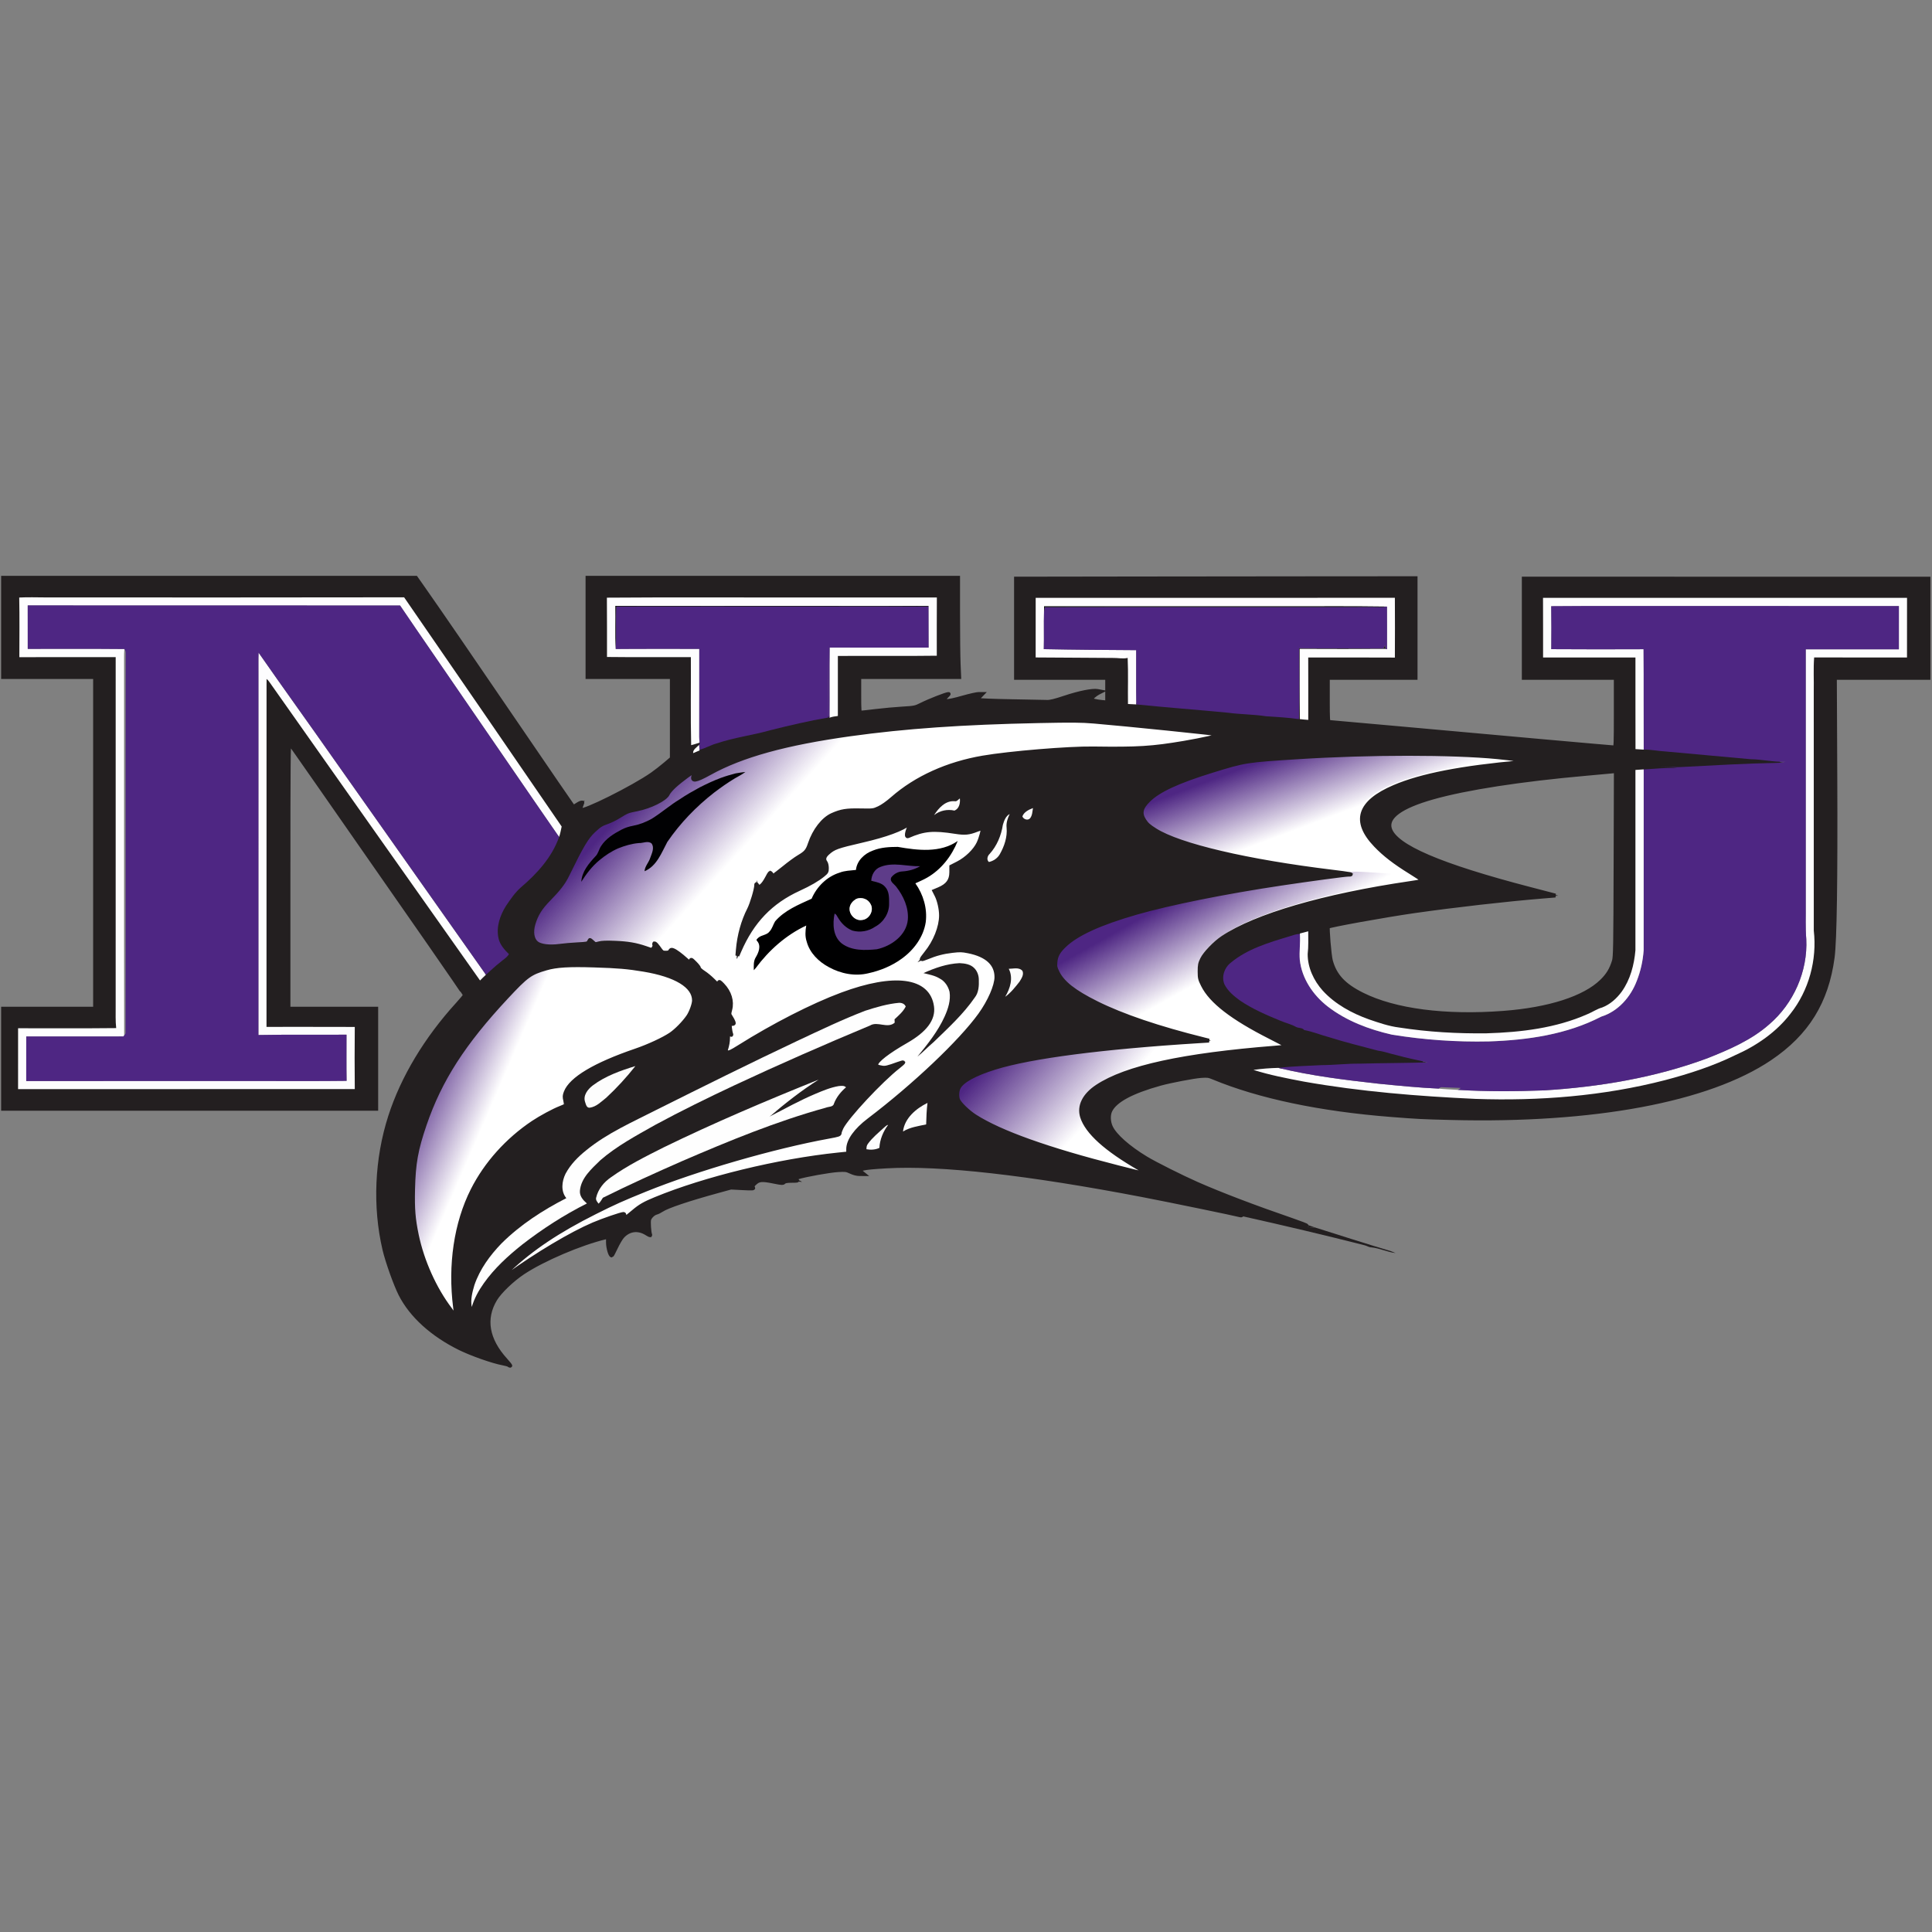 <?xml version="1.0" encoding="UTF-8" standalone="no"?>
<svg width="250px" height="250px" viewBox="0 0 250 250" version="1.1" xmlns="http://www.w3.org/2000/svg" xmlns:xlink="http://www.w3.org/1999/xlink">
    <rect x="0" y="0" width="250" height="250" fill="#808080" stroke="none"/>
    <!-- Generator: Sketch 47.1 (45422) - http://www.bohemiancoding.com/sketch -->
    <title>NIAGARA</title>
    <desc>Created with Sketch.</desc>
    <defs>
        <linearGradient x1="11.568%" y1="36.418%" x2="31.187%" y2="49.583%" id="linearGradient-1">
            <stop stop-color="#4E2683" offset="0%"></stop>
            <stop stop-color="#4E2683" stop-opacity="0" offset="100%"></stop>
        </linearGradient>
        <linearGradient x1="9.872%" y1="34.373%" x2="41.442%" y2="61.92%" id="linearGradient-2">
            <stop stop-color="#4E2683" offset="0%"></stop>
            <stop stop-color="#4E2683" stop-opacity="0" offset="100%"></stop>
        </linearGradient>
        <linearGradient x1="7.024%" y1="48.758%" x2="34.174%" y2="70.78%" id="linearGradient-3">
            <stop stop-color="#4E2683" offset="0%"></stop>
            <stop stop-color="#4E2683" stop-opacity="0" offset="100%"></stop>
        </linearGradient>
        <linearGradient x1="3.66%" y1="37.373%" x2="43.547%" y2="52.379%" id="linearGradient-4">
            <stop stop-color="#4E2683" offset="0%"></stop>
            <stop stop-color="#4E2683" stop-opacity="0" offset="100%"></stop>
        </linearGradient>
        <linearGradient x1="4.669%" y1="31.574%" x2="27.162%" y2="43.496%" id="linearGradient-5">
            <stop stop-color="#4E2683" offset="0%"></stop>
            <stop stop-color="#4E2683" stop-opacity="0" offset="100%"></stop>
        </linearGradient>
    </defs>
    <g id="Page-1" stroke="none" stroke-width="1" fill="none" fill-rule="evenodd">
        <g id="NIAGARA">
            <g id="Group" transform="translate(0, 74)">
                <path d="M57.762,94.397 C55.99,91.826 54.46,87.92 53.871,84.464 C52.722,77.714 54.836,69.715 59.616,62.72 C62.716,58.186 67.389,52.98 69.157,52.094 C70.952,51.194 72.921,50.931 76.684,51.089 C84.595,51.421 88.747,52.641 89.478,54.848 C89.705,55.531 89.668,55.752 89.151,56.805 C88.045,59.055 86.157,60.318 81.237,62.1 C79.8,62.62 77.873,63.45 76.956,63.942 C73.91,65.578 72.807,66.766 72.979,68.227 C73.059,68.912 73.008,68.968 71.886,69.431 C68.721,70.737 64.591,74.256 62.422,77.495 C59.557,81.773 58.151,87.434 58.529,93.174 C58.607,94.36 58.611,95.33 58.538,95.33 C58.465,95.33 58.116,94.91 57.762,94.397 L57.762,94.397 L57.762,94.397 Z" id="path3932" stroke="#FFFFFF" stroke-width="1.559" fill="#FFFFFF" fill-rule="nonzero"></path>
                <path d="M146.025,77.219 C145.904,77.178 144.313,76.745 142.489,76.258 C133.226,73.783 127.361,71.444 125.053,69.304 C123.413,67.784 123.792,66.526 126.266,65.269 C129.687,63.532 139.672,61.943 152.695,61.062 C154.908,60.912 156.718,60.732 156.718,60.662 C156.718,60.592 155.255,60.151 153.466,59.684 C147.076,58.014 141.16,55.585 138.625,53.59 C133.64,49.667 138.727,45.925 153.348,42.758 C157.719,41.811 164.357,40.69 170.388,39.88 C172.874,39.546 174.989,39.205 175.088,39.122 C175.188,39.039 174.295,38.855 173.104,38.713 C157.518,36.849 147.899,33.945 147.899,31.104 C147.899,28.795 157.196,24.996 164.252,24.422 C172.497,23.752 184.948,23.551 191.455,23.985 C196.108,24.294 196.967,24.518 194.31,24.728 C188.769,25.165 182.155,26.66 179.264,28.128 C178.083,28.728 176.85,29.805 176.44,30.593 C175.998,31.445 176.041,32.849 176.539,33.818 C177.146,35.001 179.502,37.157 181.811,38.644 L183.819,39.936 L181.127,40.331 C170.105,41.947 160.563,44.972 157.074,47.956 C155.911,48.951 154.959,50.661 154.959,51.755 C154.959,52.865 155.917,54.536 157.294,55.828 C159.015,57.444 160.275,58.282 163.42,59.903 L166.042,61.255 L165.184,61.381 C164.711,61.45 163.482,61.566 162.451,61.639 C153.326,62.285 144.046,64.542 141.355,66.77 C140.469,67.504 139.741,68.793 139.746,69.622 C139.757,71.458 141.656,73.777 144.768,75.757 C147.193,77.299 147.216,77.318 146.687,77.305 C146.444,77.299 146.146,77.261 146.025,77.219 L146.025,77.219 L146.025,77.219 Z" id="path3930" stroke="#FFFFFF" stroke-width="1.559" fill="#FFFFFF" fill-rule="nonzero"></path>
                <path d="M66.762,89.764 C66.762,89.569 71.041,86.498 72.851,85.394 C80.351,80.82 92.701,76.334 104.708,73.822 C106.454,73.457 108.105,73.107 108.378,73.045 C108.651,72.982 108.874,72.767 108.874,72.566 C108.874,71.901 111.295,69.04 114.311,66.14 C117.189,63.373 117.456,62.914 115.785,63.61 C114.779,64.028 113.725,64.041 113.725,63.636 C113.725,63.259 114.592,62.597 117.142,61.028 C118.234,60.356 119.338,59.576 119.597,59.293 C121.364,57.364 121.104,54.805 119.023,53.645 C115.591,51.732 107.842,54.041 97.767,59.978 C95.915,61.07 94.356,61.963 94.304,61.963 C94.252,61.963 94.245,61.519 94.288,60.976 C94.337,60.365 94.454,60.043 94.596,60.13 C94.748,60.223 94.774,60.002 94.674,59.47 C94.553,58.83 94.591,58.67 94.864,58.67 C95.273,58.67 95.281,58.506 94.9,57.823 C94.727,57.512 94.652,56.895 94.712,56.271 C94.785,55.517 94.692,55.001 94.37,54.374 C93.897,53.451 93.177,52.69 92.862,52.78 C92.548,52.87 90.589,51.379 90.451,50.946 C90.318,50.529 89.503,49.975 89.166,50.072 C89.059,50.104 88.761,49.94 88.505,49.709 C88.248,49.478 87.762,49.114 87.424,48.9 C86.836,48.528 86.797,48.528 86.524,48.9 C86.259,49.26 86.174,49.226 85.375,48.437 L84.511,47.585 L84.443,48.174 L84.374,48.763 L83.451,48.42 C82.879,48.208 81.517,48.041 79.881,47.982 C78.426,47.93 77.006,47.775 76.725,47.637 C76.371,47.463 76.168,47.456 76.063,47.616 C75.897,47.871 73.043,48.224 71.231,48.214 C69.312,48.204 68.716,47.349 69.281,45.415 C69.549,44.496 69.992,43.833 71.292,42.4 C72.605,40.955 73.25,39.983 74.326,37.835 C75.861,34.767 77.253,33.047 78.586,32.568 C79.056,32.4 79.813,32.028 80.268,31.743 C80.723,31.457 81.758,31.071 82.568,30.884 C84.493,30.439 85.679,29.723 87.512,27.898 C89.027,26.39 89.472,26.125 89.472,26.73 C89.472,27.305 90.223,27.093 92.821,25.786 C99.999,22.174 112.27,20.202 131.529,19.566 L139.301,19.309 L148.01,20.157 C152.799,20.623 156.718,21.067 156.718,21.142 C156.718,21.217 155.453,21.498 153.907,21.766 C152.361,22.034 150.848,22.304 150.545,22.366 C150.242,22.428 146.769,22.562 142.828,22.663 C126.895,23.074 121.009,24.466 115.378,29.155 C113.687,30.563 113.395,30.667 111.052,30.691 C109.215,30.71 108.765,30.793 107.7,31.312 C106.306,31.991 105.366,33.103 104.753,34.799 C104.534,35.406 104.125,36.061 103.843,36.255 C103.561,36.45 102.597,37.175 101.701,37.867 C100.323,38.931 100.042,39.071 99.874,38.773 C99.713,38.486 99.579,38.596 99.149,39.365 C98.583,40.377 98.071,40.728 98.071,40.103 C98.071,39.414 97.828,39.938 97.502,41.332 C97.326,42.083 96.88,43.382 96.511,44.219 C95.616,46.25 94.87,50.109 95.373,50.109 C95.466,50.109 95.716,49.62 95.93,49.022 C96.498,47.428 98.348,44.801 99.784,43.546 C100.475,42.943 101.934,41.987 103.028,41.421 C104.121,40.855 105.495,40.093 106.082,39.728 L107.148,39.063 L107.074,37.845 L107,36.627 L107.882,36.131 C108.367,35.858 109.806,35.389 111.079,35.089 C113.061,34.621 115.449,33.89 116.867,33.315 C117.185,33.186 117.252,33.279 117.252,33.847 L117.252,34.534 L117.969,34.145 C118.573,33.816 119.255,33.755 122.323,33.755 C124.324,33.755 126.185,33.674 126.457,33.575 C127.075,33.352 127.094,33.645 126.542,34.854 C126.097,35.83 124.873,37.001 123.731,37.543 C123.088,37.848 122.985,38.006 122.985,38.686 C122.985,39.676 122.48,40.407 121.523,40.806 C120.676,41.158 120.639,41.299 121.146,42.272 C121.654,43.247 121.651,45.353 121.14,46.673 C120.913,47.258 120.24,48.369 119.645,49.142 C119.05,49.915 118.632,50.548 118.717,50.548 C118.802,50.548 119.518,50.291 120.308,49.976 C122.028,49.291 124.61,49.053 126.064,49.446 C126.67,49.61 127.368,50.031 127.883,50.543 C128.578,51.235 128.717,51.525 128.717,52.276 C128.717,55.764 123.557,61.727 113.515,69.842 C110.678,72.134 109.825,73.113 109.62,74.311 C109.543,74.764 109.411,75.134 109.328,75.134 C109.245,75.134 108.042,75.283 106.655,75.465 C99.492,76.403 92.691,78.045 86.495,80.332 C83.662,81.378 82.339,82.054 81.661,82.8 C81.382,83.107 81.185,83.184 81.086,83.024 C80.658,82.336 73.743,85.44 69.341,88.296 C67.072,89.768 66.762,89.944 66.762,89.764 L66.762,89.764 Z M121.782,60.041 C123.364,58.502 125.097,56.664 125.632,55.955 C126.495,54.812 126.614,54.514 126.682,53.321 C126.747,52.168 126.684,51.885 126.242,51.35 C125.361,50.282 123.032,50.331 120.344,51.473 L119.358,51.892 L120.638,52.41 C122.061,52.986 122.462,53.388 122.673,54.452 C122.97,55.948 122.035,58.138 119.894,60.962 C119.169,61.919 118.575,62.733 118.575,62.772 C118.575,63.075 119.284,62.471 121.782,60.041 L121.782,60.041 L121.782,60.041 Z M113.779,51.639 C116.114,50.928 118.186,49.26 119.28,47.21 C119.689,46.444 119.783,45.919 119.785,44.402 C119.787,42.804 119.703,42.371 119.197,41.395 L118.606,40.255 L119.333,40.016 C120.48,39.639 122.592,37.584 123.418,36.042 C124.028,34.902 124.081,34.701 123.734,34.85 C121.577,35.775 120.899,35.892 118.686,35.724 C113.647,35.34 111.758,35.826 110.955,37.714 C110.709,38.292 110.499,38.415 109.362,38.649 C107.797,38.971 106.483,39.857 105.501,41.251 C104.988,41.978 104.397,42.452 103.341,42.983 C101.581,43.868 100.69,44.59 99.839,45.823 C99.485,46.335 98.886,46.881 98.509,47.037 C97.869,47.301 97.832,47.376 97.963,48.146 C98.057,48.704 97.99,49.188 97.756,49.639 C97.565,50.006 97.41,50.633 97.411,51.031 L97.412,51.755 L99.119,49.968 C100.83,48.177 101.902,47.291 103.383,46.446 L104.175,45.994 L104.189,46.923 C104.225,49.289 106.627,51.575 109.583,52.056 C110.947,52.279 112.031,52.171 113.779,51.639 L113.779,51.639 L113.779,51.639 Z M77.288,37.853 C78.788,36.375 80.743,35.438 82.709,35.255 C84.547,35.084 84.688,35.322 83.877,37.224 C83.558,37.972 83.297,38.664 83.298,38.761 C83.3,39.243 84.668,38.042 85.317,36.989 C87.187,33.956 87.946,32.962 89.813,31.098 C90.994,29.92 92.791,28.448 94.191,27.513 C95.497,26.641 96.516,25.877 96.455,25.817 C96.272,25.635 93.757,26.35 92.08,27.06 C90.232,27.844 88.564,28.826 85.835,30.738 C84.37,31.764 83.386,32.269 82.067,32.669 C79.865,33.338 78.414,34.339 77.372,35.908 C76.933,36.568 76.303,37.492 75.972,37.96 C75.641,38.428 75.312,39.155 75.24,39.576 L75.109,40.34 L75.605,39.682 C75.878,39.32 76.635,38.497 77.288,37.853 L77.288,37.853 Z" id="path3917" stroke="#FFFFFF" stroke-width="1.559" fill="#FFFFFF" fill-rule="nonzero"></path>
                <path d="M116.6,68.873 C117.785,67.719 119.032,66.625 119.911,65.97 C120.116,65.817 120.284,65.68 120.284,65.667 C120.284,65.653 120.115,65.653 119.909,65.667 C119.61,65.688 119.422,65.738 118.982,65.918 C117.937,66.345 117.778,66.383 117.145,66.366 C116.663,66.353 116.563,66.336 116.446,66.25 C116.266,66.116 116.254,65.982 116.401,65.733 C116.767,65.111 118.05,64.209 120.91,62.562 C122.357,61.729 123.273,60.85 123.811,59.781 C124.094,59.22 124.157,58.944 124.159,58.27 C124.163,57.309 123.901,56.533 123.347,55.865 C123.021,55.471 122.741,55.267 122.111,54.965 C121.08,54.471 120.205,54.314 118.695,54.353 C117.641,54.38 116.863,54.482 115.54,54.766 C110.74,55.795 103.805,59.034 96.309,63.75 L95.477,64.273 L95.238,64.216 C95.106,64.185 94.998,64.153 94.998,64.146 C94.998,64.139 95.05,64.017 95.113,63.875 C95.285,63.487 95.343,63.127 95.352,62.39 C95.356,62.023 95.366,61.723 95.375,61.723 C95.383,61.723 95.485,61.788 95.6,61.867 C95.79,61.996 95.914,62.045 95.914,61.991 C95.914,61.98 95.838,61.73 95.745,61.435 C95.573,60.889 95.531,60.493 95.634,60.39 C95.712,60.313 95.88,60.317 96.084,60.402 C96.238,60.466 96.251,60.465 96.251,60.385 C96.251,60.145 95.889,59.37 95.62,59.034 L95.522,58.91 L95.622,58.614 C95.918,57.739 95.852,56.791 95.431,55.888 C95.13,55.241 94.716,54.719 94.213,54.351 C93.96,54.166 93.894,54.183 93.891,54.434 C93.887,54.704 93.818,54.672 93.369,54.193 C92.887,53.679 92.218,53.136 91.737,52.868 C91.467,52.718 91.417,52.665 91.255,52.358 C91.042,51.954 90.598,51.463 90.238,51.233 C90.097,51.143 89.972,51.079 89.96,51.091 C89.947,51.102 89.922,51.206 89.903,51.32 L89.867,51.529 L89.518,51.21 C88.723,50.484 87.978,49.961 87.364,49.699 L87.124,49.597 L87.111,49.726 C87.083,50 87.049,50.061 86.878,50.142 C86.746,50.204 86.641,50.217 86.46,50.193 C86.007,50.133 85.931,50.075 85.679,49.6 C85.469,49.204 85.421,49.148 85.092,48.919 C84.895,48.782 84.722,48.682 84.706,48.697 C84.691,48.712 84.703,48.785 84.732,48.858 C84.833,49.114 84.846,49.331 84.772,49.507 C84.653,49.791 84.568,49.805 84.082,49.621 C83.173,49.275 81.932,48.983 80.778,48.842 C79.926,48.739 77.432,48.736 77.121,48.838 C77.007,48.876 76.825,48.92 76.716,48.936 C76.524,48.965 76.511,48.958 76.132,48.608 L75.745,48.25 L75.691,48.462 C75.662,48.579 75.585,48.735 75.521,48.809 L75.405,48.943 L74.123,48.943 C73.216,48.943 72.831,48.959 72.806,48.998 C72.787,49.028 72.436,49.103 72.025,49.165 C70.672,49.369 69.237,49.3 68.634,49.002 C68.53,48.951 68.34,48.802 68.213,48.672 C68.03,48.485 67.958,48.361 67.872,48.09 C67.734,47.654 67.728,46.951 67.856,46.45 C68.039,45.739 68.52,44.625 68.861,44.124 C68.941,44.005 69.475,43.432 70.046,42.851 C71.694,41.174 72.204,40.471 72.963,38.83 C73.911,36.781 74.557,35.57 75.283,34.482 C75.61,33.992 75.817,33.75 76.395,33.184 C77.324,32.276 77.519,32.149 78.382,31.895 C78.849,31.758 79.177,31.591 79.955,31.098 C80.942,30.472 81.412,30.269 82.042,30.195 C82.864,30.099 84.215,29.737 84.475,29.543 C84.501,29.523 84.881,29.325 85.318,29.103 C85.755,28.881 86.246,28.62 86.409,28.523 C86.695,28.354 86.711,28.335 86.811,28.024 C86.911,27.717 86.95,27.667 87.551,27.076 C87.9,26.734 88.416,26.272 88.699,26.05 C89.279,25.594 90.439,24.756 90.462,24.776 C90.47,24.783 90.411,24.976 90.33,25.205 C90.152,25.707 90.149,25.758 90.299,25.898 C90.411,26.003 90.428,26.005 90.758,25.95 C91.171,25.881 91.679,25.64 92.951,24.913 C94.951,23.769 97.061,22.932 100.417,21.951 C107.327,19.932 118.33,18.488 131.338,17.894 C132.635,17.834 136.466,17.703 136.913,17.702 L137.238,17.702 L137.238,19.802 L137.238,21.903 L135.781,22.06 C133.759,22.277 132.189,22.475 131.338,22.619 C126.338,23.463 121.706,25.507 118.682,28.202 C117.412,29.335 117.085,29.572 116.418,29.843 C115.61,30.171 114.865,30.244 113.875,30.093 C112.245,29.844 110.184,30.357 109.016,31.302 C107.999,32.124 107.248,33.291 106.749,34.821 C106.415,35.846 106.154,36.17 105.332,36.582 C104.736,36.881 104.186,37.291 102.673,38.566 C102.239,38.932 101.832,39.244 101.769,39.26 C101.706,39.276 101.607,39.264 101.549,39.233 C101.431,39.17 101.308,38.914 101.308,38.731 C101.308,38.664 101.292,38.61 101.272,38.61 C101.252,38.61 101.069,38.939 100.865,39.341 C100.298,40.46 99.895,40.976 99.658,40.885 C99.546,40.842 99.436,40.579 99.403,40.272 C99.387,40.118 99.364,40.001 99.354,40.011 C99.343,40.022 99.227,40.558 99.095,41.202 C98.8,42.646 98.604,43.27 98.199,44.054 C97.253,45.889 96.781,47.541 96.561,49.783 C96.484,50.57 96.472,51.125 96.532,51.125 C96.554,51.125 96.686,50.818 96.826,50.442 C97.957,47.401 99.81,44.904 102.304,43.058 C103.266,42.346 104.081,41.891 105.57,41.233 C106.991,40.605 107.994,40.02 108.769,39.366 C109.305,38.914 109.321,38.884 109.343,38.305 C109.36,37.84 109.355,37.806 109.243,37.672 C109.037,37.427 108.966,37.238 108.966,36.941 C108.966,36.659 108.967,36.657 109.243,36.396 C109.982,35.698 110.983,35.259 112.626,34.915 C116.089,34.188 118.167,33.582 119.689,32.856 C120.011,32.703 120.408,32.487 120.572,32.376 C120.736,32.266 120.881,32.187 120.895,32.201 C120.909,32.215 120.878,32.287 120.825,32.361 C120.486,32.84 120.338,33.358 120.427,33.755 C120.482,33.999 120.493,34.012 120.608,33.983 C120.676,33.967 120.896,33.859 121.098,33.743 C121.73,33.382 122.62,33.148 123.752,33.045 C124.691,32.959 125.972,33.053 127.46,33.316 C128.73,33.54 129.571,33.439 130.664,32.93 C131.09,32.732 131.12,32.725 131.1,32.822 C131.089,32.88 131.065,33.059 131.05,33.221 C130.971,34.029 130.556,34.942 129.894,35.765 C129.232,36.588 128.174,37.384 127.126,37.848 L126.72,38.028 L126.717,38.762 C126.714,39.463 126.708,39.51 126.579,39.783 C126.221,40.544 125.575,41.057 124.557,41.389 L124.231,41.495 L124.323,41.647 C124.718,42.294 125.008,43.093 125.153,43.932 C125.241,44.446 125.23,45.634 125.131,46.162 C124.823,47.807 123.899,49.489 122.411,51.114 C122.187,51.359 122.016,51.571 122.03,51.585 C122.044,51.599 122.184,51.547 122.34,51.469 C123.484,50.894 125.06,50.37 126.329,50.142 C126.93,50.034 128.3,49.993 128.813,50.068 C130.712,50.344 132.254,51.207 132.746,52.268 C133.434,53.751 132.912,55.755 131.157,58.364 C129.31,61.11 125.759,64.842 121.307,68.714 L120.91,69.06 L118.659,69.06 L116.408,69.06 L116.6,68.873 L116.6,68.873 L116.6,68.873 Z M122.955,64.09 C123.351,63.724 123.875,63.248 124.119,63.031 C124.823,62.406 127.73,59.503 128.286,58.87 C129.257,57.764 130.159,56.57 130.372,56.108 C130.595,55.621 130.655,55.282 130.66,54.482 C130.664,53.666 130.615,53.381 130.397,52.948 C129.762,51.687 128.116,51.403 125.534,52.111 C124.653,52.352 122.794,53.072 122.872,53.141 C122.892,53.16 123.158,53.235 123.463,53.308 C124.428,53.541 125.142,53.858 125.616,54.264 C125.893,54.502 126.271,55.079 126.408,55.474 C126.505,55.756 126.52,55.889 126.518,56.448 C126.517,56.985 126.493,57.185 126.385,57.617 C125.945,59.383 124.698,61.524 122.598,64.121 C122.289,64.503 122.017,64.847 121.994,64.885 C121.914,65.019 122.238,64.751 122.955,64.09 L122.955,64.09 Z M115.029,53.18 C118.556,52.439 121.467,50.359 122.635,47.745 C123.107,46.688 123.248,45.965 123.21,44.796 C123.165,43.407 122.784,42.164 122.022,40.92 C121.887,40.701 121.777,40.511 121.777,40.499 C121.777,40.487 122.112,40.318 122.522,40.123 C124.35,39.253 125.654,38.095 126.746,36.372 C127.06,35.876 127.727,34.543 127.683,34.499 C127.669,34.485 127.553,34.538 127.426,34.617 C126.716,35.058 126.066,35.319 125.197,35.509 C123.75,35.827 122.107,35.791 119.73,35.39 C119.121,35.287 118.472,35.29 117.467,35.403 C116.344,35.528 115.35,35.88 114.622,36.408 C114.015,36.849 113.478,37.641 113.349,38.286 C113.318,38.437 113.279,38.562 113.261,38.562 C113.118,38.564 111.875,38.712 111.674,38.75 C111.31,38.82 110.743,39.02 110.238,39.255 C108.99,39.837 107.91,40.911 107.241,42.236 L107.048,42.618 L106.43,42.899 C104.28,43.875 103.282,44.477 102.386,45.335 C101.928,45.774 101.882,45.837 101.623,46.366 C101.153,47.328 100.994,47.48 100.111,47.817 C99.69,47.978 99.285,48.293 99.285,48.459 C99.285,48.505 99.341,48.615 99.409,48.705 C99.549,48.887 99.67,49.242 99.67,49.468 C99.67,49.742 99.524,50.183 99.258,50.718 C98.956,51.323 98.9,51.565 98.9,52.265 C98.9,52.865 98.871,52.873 99.467,52.111 C101.33,49.728 103.323,48.032 105.802,46.718 L106.274,46.468 L106.235,46.77 C106.214,46.937 106.2,47.332 106.204,47.649 C106.214,48.363 106.343,48.852 106.725,49.616 C107.343,50.851 108.407,51.813 109.985,52.563 C111.621,53.34 113.294,53.545 115.029,53.18 L115.029,53.18 L115.029,53.18 Z" id="path3324" fill="url(#linearGradient-1)" fill-rule="nonzero"></path>
                <g id="#5e3c89ff-2" transform="translate(107.616, 37.16)" fill-rule="nonzero" fill="#5E3C89">
                    <path d="M6.171,0.333 C7.816,-0.341 9.576,0.296 11.269,0.244 C10.582,0.66 9.799,0.88 9.008,0.935 C8.433,0.951 7.888,1.271 7.547,1.74 C7.314,2.299 7.94,2.598 8.205,2.983 C9.132,4.216 9.807,5.742 9.685,7.329 C9.503,9.41 7.561,10.839 5.7,11.254 C4.177,11.411 2.465,11.478 1.178,10.485 C0.041,9.548 -0.008,7.887 0.255,6.536 C0.501,6.601 0.564,6.885 0.704,7.072 C1.121,7.822 1.763,8.461 2.552,8.779 C3.543,9.07 4.644,8.864 5.488,8.261 C6.561,7.67 7.303,6.462 7.274,5.202 C7.277,4.442 7.3,3.582 6.764,2.982 C6.322,2.439 5.6,2.357 4.981,2.166 C5.012,1.385 5.424,0.602 6.171,0.333 L6.171,0.333 Z" id="path135-4"></path>
                </g>
                <g id="#5e3c89ff-9" transform="translate(108.707, 37.781)" fill-rule="nonzero" fill="#5E3C89">
                    <path d="M6.171,0.333 C7.816,-0.341 9.576,0.296 11.269,0.244 C10.582,0.66 9.799,0.88 9.008,0.935 C8.433,0.951 7.888,1.271 7.547,1.74 C7.314,2.299 7.94,2.598 8.205,2.983 C9.132,4.216 9.807,5.742 9.685,7.329 C9.503,9.41 7.561,10.839 5.7,11.254 C4.177,11.411 2.465,11.478 1.178,10.485 C0.041,9.548 -0.008,7.887 0.255,6.536 C0.501,6.601 0.564,6.885 0.704,7.072 C1.121,7.822 1.763,8.461 2.552,8.779 C3.543,9.07 4.644,8.864 5.488,8.261 C6.561,7.67 7.303,6.462 7.274,5.202 C7.277,4.442 7.3,3.582 6.764,2.982 C6.322,2.439 5.6,2.357 4.981,2.166 C5.012,1.385 5.424,0.602 6.171,0.333 L6.171,0.333 Z" id="path135-8"></path>
                </g>
                <g id="#5e3c89ff" transform="translate(106.36, 37.498)" fill-rule="nonzero" fill="#5E3C89">
                    <path d="M6.775,0.341 C8.582,-0.35 10.513,0.303 12.372,0.25 C11.619,0.676 10.759,0.901 9.89,0.957 C9.259,0.974 8.66,1.302 8.286,1.781 C8.03,2.354 8.717,2.66 9.008,3.055 C10.026,4.317 10.768,5.88 10.634,7.505 C10.433,9.636 8.301,11.099 6.258,11.524 C4.586,11.685 2.706,11.753 1.293,10.736 C0.045,9.777 -0.009,8.076 0.28,6.692 C0.55,6.759 0.62,7.05 0.773,7.242 C1.23,8.009 1.935,8.663 2.802,8.99 C3.89,9.288 5.099,9.076 6.025,8.459 C7.203,7.854 8.018,6.617 7.986,5.327 C7.99,4.548 8.014,3.667 7.426,3.053 C6.941,2.497 6.149,2.414 5.468,2.217 C5.503,1.418 5.955,0.616 6.775,0.341 L6.775,0.341 Z" id="path135"></path>
                </g>
                <g id="g3919" transform="translate(122.159, 21.731)" fill-rule="nonzero">
                    <path d="M56.976,17.74 C55.192,17.6 53.341,17.46 52.863,17.429 C50.691,17.291 44.132,16.397 40.433,15.736 C37.739,15.255 33.751,14.385 32.527,14.011 C32.376,13.965 31.8,13.799 31.247,13.642 C28.835,12.959 26.51,11.942 25.488,11.124 C24.842,10.607 24.346,9.847 24.348,9.377 C24.351,8.107 26.007,6.736 29.054,5.478 C31.298,4.552 34.089,3.637 36.777,2.947 C37.456,2.772 38.093,2.594 38.194,2.55 C38.741,2.311 49.165,1.732 56.294,1.544 C62.706,1.376 70.621,1.707 74.525,2.306 L75.302,2.426 L74.708,2.487 C74.381,2.521 73.27,2.632 72.24,2.734 C62.114,3.733 55.337,5.983 53.94,8.807 C53.567,9.562 53.489,10.457 53.732,11.208 C54.305,12.987 56.507,15.137 59.956,17.288 L61.125,18.018 L60.673,18.006 C60.424,18 58.761,17.88 56.976,17.74 L56.976,17.74 Z" id="path3442" fill="url(#linearGradient-2)"></path>
                    <path d="M38.678,39.255 C33.665,38.842 33.608,38.834 30.772,38.066 C25.925,36.754 21.202,35.008 18.452,33.514 C14.278,31.246 13.048,29.162 14.626,27.031 C15.408,25.975 17.796,24.559 20.547,23.519 C26.363,21.323 36.642,19.204 49.945,17.46 C51.295,17.283 52.624,17.107 52.898,17.07 C53.224,17.026 54.727,17.103 57.215,17.291 C62.667,17.703 62.557,17.693 62.472,17.766 C62.429,17.803 61.883,17.905 61.259,17.993 C51.367,19.378 42.491,21.759 37.724,24.307 C35.471,25.511 33.972,26.81 33.314,28.131 C32.958,28.844 32.953,28.869 32.956,29.85 C32.961,30.988 33.113,31.494 33.732,32.417 C35.077,34.422 37.591,36.278 42.04,38.549 C44.077,39.589 44.194,39.662 43.812,39.653 C43.587,39.648 41.277,39.469 38.678,39.255 L38.678,39.255 Z" id="path3444" fill="url(#linearGradient-3)"></path>
                    <path d="M23.402,55.698 C16.665,54.034 11.188,52.341 7.279,50.715 C4.137,49.407 1.83,47.893 1.202,46.724 C0.904,46.172 0.933,45.443 1.27,44.99 C1.795,44.282 2.725,43.67 4.111,43.117 C4.903,42.801 7.8,41.938 8.58,41.785 C10.726,41.365 14.386,40.746 15.55,40.606 C16.061,40.545 17.064,40.417 17.78,40.323 C20.686,39.941 25.28,39.513 29.86,39.199 C31.7,39.073 33.704,38.93 34.313,38.88 C35.296,38.801 35.93,38.831 39.975,39.152 C42.48,39.35 44.544,39.526 44.561,39.543 C44.579,39.56 44.122,39.603 43.545,39.638 C38.441,39.949 31.928,40.842 27.862,41.788 C24,42.686 21.37,43.697 19.545,44.983 C18.817,45.497 18.671,45.651 18.179,46.427 C17.696,47.188 17.557,47.704 17.652,48.382 C17.96,50.582 20.6,53.109 25.4,55.795 C25.911,56.081 26.346,56.332 26.368,56.351 C26.466,56.442 25.956,56.329 23.402,55.698 L23.402,55.698 L23.402,55.698 Z" id="path3446" fill="url(#linearGradient-4)"></path>
                </g>
                <path d="M57.799,96.711 C55.705,93.77 54.07,90.116 53.444,86.975 C52.408,81.781 52.723,77.259 54.486,71.988 C56.569,65.762 60.4,59.932 66.444,53.791 C68.635,51.564 69.286,51.14 71.323,50.606 C73.996,49.905 82.182,50.272 86.099,51.268 C88.403,51.853 90.253,52.957 90.695,54.009 C91.193,55.196 90.672,56.637 89.165,58.241 C87.825,59.668 86.026,60.646 82.574,61.826 C78.66,63.163 75.478,64.838 74.222,66.222 C73.544,66.97 73.326,67.574 73.414,68.457 L73.488,69.198 L72.641,69.535 C68.78,71.074 64.45,74.768 61.951,78.656 C61.139,79.918 60.014,82.329 59.484,83.942 C58.241,87.722 57.837,92.272 58.364,96.536 C58.426,97.039 58.457,97.47 58.433,97.495 C58.408,97.519 58.123,97.166 57.799,96.711 L57.799,96.711 L57.799,96.711 Z" id="path3352" fill="url(#linearGradient-5)" fill-rule="nonzero"></path>
                <path d="M0.319,0.718 C18.167,0.725 36.015,0.704 53.863,0.721 C56.305,4.123 58.647,7.595 61.024,11.045 C65.405,17.487 69.811,23.914 74.199,30.353 C74.639,30.013 75.141,29.763 75.667,29.583 C75.421,29.972 75.144,30.358 75.088,30.827 C75.78,30.754 76.4,30.418 77.032,30.153 C78.851,29.29 80.661,28.401 82.395,27.373 C83.994,26.416 85.583,25.402 86.87,24.041 C86.91,20.591 86.885,17.141 86.899,13.692 C83.245,13.676 79.59,13.706 75.938,13.652 C75.966,9.341 75.922,5.028 75.966,0.717 C80.768,0.72 85.568,0.717 90.37,0.718 C98.227,0.747 106.086,0.588 113.943,0.698 C117.293,0.742 120.643,0.707 123.993,0.718 C124.022,1.086 124.049,1.454 124.054,1.824 C124.082,5.778 124.095,9.734 124.093,13.69 C119.803,13.692 115.513,13.69 111.223,13.692 C111.211,15.19 111.219,16.689 111.218,18.189 C113.443,17.871 115.686,17.628 117.935,17.595 C118.421,17.59 118.809,17.259 119.234,17.068 C120.404,16.543 121.583,16.018 122.836,15.723 C122.876,15.743 122.957,15.783 122.997,15.804 C122.715,16.046 122.045,16.327 122.229,16.746 C123.99,16.616 125.593,15.577 127.392,15.705 C127.125,15.945 126.809,16.137 126.587,16.423 C126.613,16.472 126.664,16.57 126.689,16.619 C129.155,16.699 131.635,16.508 134.1,16.702 C134.841,16.76 135.613,16.948 136.339,16.683 C137.245,16.367 138.136,16.004 139.068,15.766 C140.246,15.475 141.489,15.148 142.702,15.44 C142.145,15.707 141.572,15.977 141.172,16.461 C141.796,16.83 142.553,16.746 143.25,16.81 C143.205,15.807 143.207,14.802 143.25,13.8 C141.184,13.777 139.116,13.868 137.053,13.73 C135.162,13.725 133.268,13.736 131.377,13.725 C131.396,9.414 131.351,5.102 131.41,0.791 C143.916,0.775 156.423,0.759 168.931,0.761 C173.703,0.761 178.473,0.805 183.243,0.763 C183.278,5.109 183.258,9.455 183.266,13.803 C179.483,13.801 175.698,13.803 171.916,13.801 C171.921,15.65 171.919,17.497 171.916,19.345 C184.277,20.516 196.652,21.572 209.021,22.684 C209.053,19.721 208.973,16.76 209.013,13.798 C206.97,13.779 204.922,13.868 202.882,13.73 C200.971,13.736 199.06,13.711 197.151,13.746 C197.162,9.423 197.137,5.102 197.151,0.782 C203.733,0.882 210.317,0.732 216.899,0.778 C225.613,0.785 234.331,0.742 243.044,0.878 C245.214,0.798 247.388,0.802 249.562,0.774 C249.616,2.871 249.514,4.974 249.631,7.07 C249.629,9.311 249.637,11.551 249.626,13.79 C245.591,13.811 241.555,13.807 237.522,13.793 C237.542,22.284 237.525,30.776 237.531,39.267 C237.51,43.191 237.668,47.141 237.053,51.032 C236.511,54.224 235.147,57.304 232.957,59.718 C230.957,61.974 228.412,63.71 225.695,65.003 C222.537,66.538 219.163,67.571 215.756,68.383 C208.718,70.022 201.481,70.628 194.271,70.782 C185.882,70.893 177.459,70.474 169.192,68.981 C165.136,68.215 161.106,67.198 157.281,65.633 C156.814,65.474 156.376,65.136 155.859,65.209 C154.946,65.273 154.049,65.47 153.148,65.62 C150.613,66.133 148.042,66.698 145.736,67.907 C144.837,68.402 143.918,69.065 143.581,70.076 C143.293,71.09 143.833,72.09 144.487,72.832 C146.021,74.549 148.055,75.704 150.05,76.809 C156.459,80.146 163.32,82.502 170.145,84.828 C169.5,84.9 168.866,84.666 168.249,84.509 C167.741,84.23 167.17,84.124 166.595,84.192 C166.148,84.049 165.817,83.691 165.406,83.503 C164.759,83.513 164.116,83.157 163.484,83.41 C162.62,83.165 161.713,83.17 160.843,82.967 C160.827,83.07 160.797,83.276 160.781,83.38 C157.973,82.748 155.153,82.166 152.336,81.58 C142.128,79.54 131.845,77.691 121.443,77.018 C119.636,76.993 117.828,76.801 116.021,76.923 C114.914,76.975 113.801,76.971 112.7,77.118 C112.265,77.185 111.79,77.137 111.404,77.38 C111.253,77.767 111.836,77.791 112.046,77.977 C111.433,77.994 110.764,78.091 110.201,77.785 C109.904,77.65 109.646,77.407 109.312,77.383 C107.817,77.413 106.351,77.734 104.891,78.018 C104.177,78.175 103.448,78.28 102.765,78.545 C103.118,78.64 103.491,78.715 103.791,78.941 C103.246,78.864 102.696,78.924 102.149,78.902 C101.847,78.91 101.353,78.797 101.426,79.264 C100.513,79.035 99.59,78.77 98.643,78.759 C98.097,78.724 97.623,79.103 97.394,79.573 C97.475,79.649 97.639,79.805 97.721,79.881 C96.699,79.846 95.677,79.82 94.662,79.713 C92.296,80.311 89.95,81.001 87.634,81.771 C86.851,82.088 85.981,82.283 85.341,82.866 C84.893,82.977 84.381,83.116 84.166,83.573 C83.763,84.384 84.072,85.308 84.29,86.126 C83.57,85.509 82.585,84.941 81.616,85.317 C80.249,85.85 79.799,87.381 79.253,88.599 C78.484,88.008 78.585,86.982 78.564,86.125 C76.226,86.667 73.976,87.542 71.78,88.497 C69.365,89.606 66.981,90.923 65.129,92.856 C63.929,94.146 63.022,95.872 63.256,97.678 C63.524,99.693 64.834,101.385 66.275,102.748 L65.516,102.748 L65.803,102.646 C62.641,102.05 59.581,100.844 56.891,99.081 C54.202,97.319 51.946,94.763 50.969,91.672 C48.398,85.436 48.264,78.364 49.979,71.89 C51.718,65.394 55.533,59.635 60.137,54.791 C56.226,49.161 52.312,43.536 48.395,37.911 C44.744,32.619 41.008,27.389 37.358,22.097 C37.376,33.552 37.363,45.005 37.365,56.46 C41.14,56.441 44.916,56.474 48.691,56.474 C48.669,60.824 48.718,65.173 48.712,69.522 C32.581,69.502 16.449,69.54 0.319,69.494 L0.319,56.47 C4.308,56.47 8.297,56.468 12.288,56.47 C12.286,42.211 12.288,27.95 12.286,13.692 C8.297,13.696 4.308,13.673 0.319,13.677 L0.319,0.718 L0.319,0.718 Z M2.488,3.321 C2.541,5.893 2.509,8.466 2.504,11.039 C6.659,11.027 10.815,11.034 14.97,11.035 C14.964,26.107 14.97,41.178 14.968,56.249 C14.976,57.179 14.932,58.11 15.035,59.035 C10.804,59.085 6.573,59.047 2.341,59.056 C2.34,61.682 2.341,64.308 2.34,66.934 C16.863,66.922 31.385,66.936 45.909,66.926 C45.88,64.246 45.883,61.565 45.909,58.885 C42.101,58.867 38.294,58.883 34.487,58.877 C34.496,43.863 34.487,28.85 34.491,13.836 C34.55,13.893 34.67,14.011 34.73,14.068 C43.858,27.005 52.972,39.95 62.119,52.874 C62.367,52.62 62.619,52.371 62.88,52.131 C63.486,51.6 64.06,51.032 64.7,50.54 C65.086,50.183 65.588,49.932 65.856,49.464 C65.266,48.89 64.681,48.234 64.506,47.408 C64.186,45.94 64.702,44.45 65.48,43.214 C66.049,42.374 66.622,41.527 67.384,40.845 C69.48,39.064 71.421,36.936 72.347,34.307 C72.503,33.868 72.58,33.406 72.68,32.952 C65.891,23.062 59.111,13.163 52.293,3.292 C36.825,3.316 21.354,3.317 5.884,3.306 C4.753,3.301 3.619,3.263 2.488,3.321 L2.488,3.321 Z M78.532,3.338 C78.559,5.896 78.537,8.455 78.545,11.013 C82.161,11.059 85.78,11.018 89.398,11.035 C89.424,14.833 89.347,18.631 89.436,22.425 C89.808,22.325 90.176,22.219 90.541,22.092 C90.547,22.129 90.558,22.203 90.565,22.24 C90.538,22.275 90.482,22.346 90.453,22.381 C90.184,22.706 89.647,22.981 89.695,23.455 C89.973,23.342 90.249,23.222 90.526,23.104 L90.517,23.012 C91.298,22.833 91.983,22.387 92.761,22.192 C95.024,21.424 97.405,21.14 99.697,20.486 C102.172,19.869 104.656,19.277 107.173,18.852 C107.171,15.932 107.152,13.013 107.181,10.093 C107.194,12.787 107.19,15.482 107.184,18.177 C107.217,18.404 107.109,18.719 107.334,18.876 C107.68,18.734 108.051,18.698 108.419,18.647 C108.426,16.059 108.426,13.47 108.419,10.881 C112.686,10.848 116.953,10.91 121.22,10.85 C121.226,8.338 121.207,5.826 121.229,3.314 C115.028,3.305 108.827,3.316 102.628,3.313 C94.595,3.327 86.563,3.276 78.532,3.338 L78.532,3.338 Z M134.017,3.36 C134.014,5.932 134.022,8.503 134.014,11.075 C137.369,11.078 140.724,11.132 144.079,11.137 C144.692,11.126 145.309,11.281 145.919,11.134 C146.01,13.119 145.929,15.11 145.961,17.098 C146.318,17.113 146.678,17.135 147.038,17.152 C150.983,17.551 154.935,17.846 158.884,18.224 C160.529,18.449 162.199,18.43 163.842,18.687 C165.261,18.782 166.684,18.849 168.091,19.061 C168.139,16.002 168.131,12.94 168.099,9.88 C171.667,9.928 175.237,9.885 178.806,9.904 C179.099,10.015 179.096,9.634 179.234,9.487 C179.248,9.609 179.277,9.852 179.29,9.972 C175.588,9.987 171.884,9.993 168.182,9.971 C168.198,12.998 168.169,16.024 168.198,19.052 C168.56,19.091 168.923,19.131 169.289,19.153 C169.288,16.464 169.297,13.773 169.285,11.081 C173.022,11.085 176.759,11.067 180.497,11.091 C180.512,8.511 180.509,5.931 180.497,3.352 C165.004,3.376 149.511,3.355 134.017,3.36 L134.017,3.36 Z M199.666,3.359 C199.68,5.932 199.669,8.506 199.674,11.08 C203.658,11.075 207.642,11.086 211.626,11.077 C211.631,15.029 211.62,18.982 211.633,22.935 C211.985,22.957 212.34,22.982 212.697,23.001 C213.603,22.976 214.489,23.182 215.392,23.228 C219.09,23.58 222.792,23.887 226.491,24.239 C228.022,24.258 229.535,24.634 231.065,24.577 C230.649,24.658 230.231,24.723 229.811,24.72 C225.766,24.794 221.732,25.034 217.695,25.247 C216.742,25.315 215.792,25.175 214.841,25.232 C215.577,25.24 216.321,25.221 217.045,25.391 C215.591,25.305 214.143,25.497 212.693,25.559 C212.336,25.588 211.979,25.61 211.625,25.629 C211.628,33.409 211.631,41.189 211.623,48.969 C211.459,50.848 210.963,52.761 209.851,54.316 C209.202,55.199 208.348,55.976 207.312,56.371 C206.641,56.552 206.074,56.965 205.436,57.223 C201.342,59.039 196.813,59.578 192.371,59.71 C188.589,59.759 184.799,59.543 181.06,58.962 C179.711,58.793 178.418,58.345 177.138,57.906 C174.918,57.111 172.772,55.946 171.165,54.194 C170,52.896 169.206,51.206 169.213,49.445 C169.332,48.471 169.281,47.49 169.284,46.511 C168.921,46.597 168.561,46.692 168.205,46.795 L168.207,46.868 C167.724,46.825 167.276,47.057 166.821,47.171 C164.175,47.971 161.408,48.782 159.252,50.583 C158.426,51.224 158.038,52.38 158.438,53.364 C158.879,54.248 159.663,54.892 160.449,55.465 C162.065,56.563 163.869,57.339 165.671,58.079 C166.342,58.367 167.068,58.528 167.71,58.886 C168.043,59.069 168.521,58.953 168.766,59.291 C169.857,59.483 170.886,59.921 171.955,60.205 C174.053,60.871 176.195,61.39 178.321,61.958 C179.134,62.064 179.9,62.356 180.699,62.529 C182.025,62.905 183.382,63.159 184.724,63.475 C181.801,63.559 178.875,63.559 175.953,63.635 C174.3,63.618 172.658,63.821 171.006,63.827 C169.139,63.931 167.272,63.962 165.415,64.184 C164.347,64.21 163.257,64.289 162.196,64.445 C164.318,65.117 166.513,65.538 168.7,65.955 C176.04,67.255 183.486,67.853 190.929,68.196 C199.162,68.483 207.471,67.832 215.459,65.77 C218.569,64.948 221.649,63.958 224.54,62.537 C227.285,61.327 229.841,59.567 231.682,57.179 C234.067,54.177 235.14,50.207 234.703,46.414 C234.696,36.1 234.702,25.788 234.7,15.474 C234.73,14.007 234.636,12.535 234.75,11.072 C238.755,11.091 242.76,11.072 246.765,11.081 C246.763,8.508 246.763,5.934 246.769,3.36 C231.068,3.359 215.367,3.363 199.665,3.359 L199.666,3.359 Z M116.643,20.291 C110.958,20.853 105.268,21.6 99.732,23.044 C98.384,23.409 97.051,23.83 95.74,24.306 C94.83,24.626 93.955,25.031 93.081,25.437 C92.194,25.862 91.395,26.449 90.495,26.849 C90.249,26.922 90.001,26.982 89.746,27.003 C89.693,26.946 89.585,26.829 89.53,26.77 C89.626,26.437 89.747,26.111 89.879,25.789 C88.734,26.567 87.594,27.39 86.651,28.407 C86.365,28.618 86.504,29.079 86.182,29.242 C85.564,29.613 84.923,29.953 84.257,30.232 L84.289,30.261 C83.477,30.63 82.609,30.794 81.729,30.895 C80.539,31.141 79.75,32.198 78.567,32.449 C77.584,32.641 76.991,33.507 76.29,34.134 C75.032,35.797 74.199,37.727 73.324,39.604 C72.578,40.965 71.472,42.087 70.352,43.147 C69.899,43.52 69.698,44.088 69.435,44.591 C69.029,45.521 68.657,46.641 69.147,47.612 C69.37,47.952 69.756,48.271 70.175,48.279 C71.303,48.612 72.498,48.36 73.631,48.175 L73.595,48.099 C74.345,48.088 75.098,48.08 75.848,48.107 C76.18,48.083 76.247,47.733 76.288,47.472 C76.502,47.696 76.736,47.901 76.961,48.114 C77.198,48.066 77.471,48.094 77.681,47.955 C78.907,47.902 80.139,47.877 81.356,48.06 C81.801,48.129 82.241,48.226 82.679,48.329 C83.245,48.466 83.796,48.65 84.332,48.878 C84.767,48.656 84.65,48.194 84.496,47.831 C84.721,47.977 84.939,48.134 85.156,48.296 C85.318,48.551 85.465,48.818 85.594,49.094 C86.005,49.305 86.867,49.424 86.721,48.699 C87.731,49.061 88.515,49.81 89.29,50.521 C89.295,50.4 89.304,50.16 89.309,50.041 C89.93,50.343 90.391,50.886 90.643,51.524 C91.532,51.979 92.288,52.639 92.9,53.423 C92.92,53.29 92.963,53.021 92.984,52.887 C94.39,53.78 95.099,55.67 94.396,57.223 C94.753,57.623 94.992,58.104 95.104,58.626 C94.885,58.569 94.634,58.366 94.469,58.624 C94.355,59.131 94.688,59.586 94.767,60.075 C94.578,59.986 94.418,59.853 94.251,59.735 C94.273,60.509 94.328,61.339 93.907,62.033 C94.026,62.066 94.262,62.134 94.382,62.169 C98.006,59.853 101.756,57.718 105.673,55.93 C108.521,54.672 111.466,53.513 114.576,53.121 C116.106,52.926 117.771,52.979 119.139,53.767 C120.205,54.327 120.745,55.575 120.718,56.735 C120.637,58.261 119.468,59.448 118.256,60.241 C116.732,61.127 115.148,61.949 113.823,63.123 C113.67,63.337 113.384,63.562 113.462,63.854 C113.653,64.111 113.997,64.089 114.286,64.107 C115.312,64.215 116.118,63.318 117.151,63.41 C115.322,64.743 113.696,66.328 112.18,68.002 C111.136,69.076 110.134,70.195 109.269,71.417 C108.983,71.863 108.674,72.329 108.649,72.875 C104.379,73.626 100.167,74.673 95.983,75.804 C92.544,76.806 89.119,77.864 85.766,79.129 C80.394,81.157 75.115,83.546 70.361,86.788 C68.264,88.246 66.24,89.847 64.539,91.756 C68.159,89.149 71.867,86.606 75.933,84.728 C77.52,83.967 79.182,83.354 80.902,82.956 C80.862,83.204 80.827,83.454 80.8,83.705 C81.785,82.751 82.867,81.842 84.161,81.334 C85.752,80.669 87.368,80.066 89.004,79.527 C95.7,77.317 102.65,75.896 109.665,75.198 C109.626,74.662 109.669,74.116 109.908,73.626 C110.566,72.196 111.874,71.25 113.105,70.338 C117.666,66.728 122.157,62.952 125.872,58.458 C127.037,56.971 128.184,55.398 128.718,53.563 C128.992,52.534 128.973,51.303 128.188,50.495 C127.254,49.564 125.909,49.188 124.629,49.039 C122.567,48.931 120.539,49.602 118.723,50.524 C119.814,49.378 120.809,48.091 121.343,46.587 C121.961,44.845 121.824,42.812 120.799,41.248 C121.604,41.035 122.438,40.643 122.849,39.88 C123.202,39.347 123.085,38.679 123.056,38.079 C125.104,37.276 127.05,35.489 127.098,33.16 C126.207,33.633 125.182,33.983 124.164,33.791 C122.272,33.423 120.248,33.196 118.393,33.855 C118.015,33.961 117.726,34.275 117.352,34.364 C117.052,33.593 117.615,32.869 118.096,32.317 C117.58,32.831 116.923,33.171 116.262,33.458 C114.458,34.221 112.541,34.661 110.631,35.077 C109.251,35.338 107.732,35.676 106.762,36.768 C106.655,37.181 106.774,37.581 107.095,37.861 C107.047,38.244 107.21,38.744 106.867,39.025 C105.919,39.878 104.784,40.508 103.611,41.002 C99.666,42.544 96.645,46.046 95.392,50.038 L95.322,50.04 C95.391,47.734 95.857,45.381 97.029,43.366 C97.564,42.277 97.685,41.054 97.944,39.886 C98.009,40.121 97.92,40.434 98.117,40.618 C98.242,40.841 98.503,40.638 98.615,40.513 C99.09,39.946 99.335,39.239 99.697,38.602 C99.702,38.913 99.883,39.413 100.28,39.17 C101.235,38.415 102.11,37.55 103.147,36.903 C103.783,36.614 104.467,36.205 104.639,35.475 C105.04,33.933 105.904,32.458 107.261,31.568 C108.598,30.834 110.212,30.532 111.713,30.868 C113.036,31.027 114.329,30.372 115.245,29.459 C116.399,28.342 117.739,27.436 119.148,26.667 C122.168,25.048 125.523,24.091 128.924,23.703 C132.159,23.314 135.404,22.993 138.658,22.811 C139.981,22.789 141.306,22.643 142.628,22.757 C144.515,22.919 146.417,22.897 148.304,22.727 C151.558,22.42 154.79,21.865 157.965,21.089 C157.759,20.975 157.515,20.988 157.292,20.969 C152.827,20.521 148.359,20.078 143.894,19.626 C141.57,19.387 139.231,19.155 136.894,19.337 C130.134,19.35 123.375,19.675 116.643,20.291 L116.643,20.291 Z M177.536,23.638 C172.095,23.728 166.663,24.077 161.243,24.518 L161.264,24.588 C160.722,24.691 160.193,24.856 159.659,24.988 C159.115,25.131 158.58,25.294 158.04,25.437 C157.329,25.638 156.624,25.862 155.922,26.083 C155.631,26.18 155.343,26.278 155.056,26.373 C153.905,26.738 152.796,27.213 151.684,27.676 C150.567,28.187 149.461,28.774 148.559,29.618 C148.017,30.146 147.588,30.924 147.859,31.692 C148.181,32.482 148.906,33.012 149.609,33.45 C150.227,33.788 150.854,34.115 151.507,34.383 C151.757,34.472 152.004,34.583 152.266,34.65 C152.584,34.786 152.913,34.905 153.246,35.012 C153.784,35.18 154.321,35.357 154.863,35.526 C155.141,35.591 155.416,35.691 155.708,35.692 L155.588,35.726 C161.992,37.401 168.568,38.341 175.14,39.066 C174.801,39.24 174.41,39.209 174.044,39.248 C166.695,40.205 159.345,41.249 152.114,42.887 C151.626,42.987 151.144,43.11 150.662,43.231 C150.049,43.352 149.453,43.542 148.842,43.669 C148.388,43.793 147.935,43.92 147.484,44.045 C146.958,44.18 146.445,44.351 145.923,44.486 C145.111,44.727 144.319,45.024 143.516,45.283 C142.749,45.578 141.978,45.863 141.237,46.217 C140.351,46.587 139.508,47.058 138.716,47.598 C137.732,48.299 136.622,49.229 136.602,50.537 C136.513,51.546 137.146,52.403 137.807,53.094 C138.408,53.642 139.047,54.156 139.747,54.578 C140.152,54.8 140.526,55.086 140.956,55.264 C141.508,55.578 142.074,55.867 142.655,56.124 C142.778,56.178 142.904,56.233 143.03,56.29 C143.506,56.5 143.985,56.704 144.466,56.909 C144.848,57.052 145.226,57.206 145.61,57.349 C149.217,58.721 152.94,59.792 156.701,60.647 C155.539,60.87 154.342,60.757 153.172,60.916 C149.81,61.13 146.45,61.4 143.098,61.757 C142.988,61.774 142.769,61.809 142.659,61.826 C141.398,61.92 140.144,62.085 138.896,62.282 C138.516,62.283 138.142,62.369 137.771,62.425 C137.144,62.455 136.528,62.602 135.906,62.679 C135.222,62.785 134.547,62.936 133.86,63.018 C133.574,63.075 133.289,63.132 133.007,63.189 L132.956,63.242 C132.217,63.299 131.503,63.501 130.784,63.669 L130.71,63.624 C129.031,64.173 127.262,64.529 125.705,65.403 C125.058,65.781 124.361,66.196 124.026,66.896 C123.711,67.507 123.91,68.266 124.315,68.788 C125.093,69.771 126.181,70.447 127.27,71.044 C127.816,71.319 128.352,71.618 128.91,71.872 C129.286,72.047 129.663,72.22 130.047,72.38 C130.392,72.515 130.736,72.655 131.082,72.796 C131.598,73.005 132.121,73.205 132.65,73.388 C132.819,73.47 132.994,73.538 133.176,73.592 C133.429,73.675 133.678,73.788 133.946,73.827 C134.416,73.976 134.862,74.254 135.359,74.295 C135.727,74.456 136.112,74.578 136.497,74.697 C140.411,75.955 144.402,76.961 148.402,77.912 C148.146,77.612 147.758,77.493 147.43,77.298 C145.339,76.085 143.251,74.795 141.556,73.056 C140.622,72.09 139.811,70.884 139.782,69.497 C139.933,68.597 140.429,67.829 141.041,67.172 C142.353,66.096 143.905,65.371 145.494,64.8 C147.87,63.964 150.334,63.407 152.812,62.963 C157.357,62.114 161.973,61.725 166.579,61.396 C164.418,60.317 162.209,59.305 160.188,57.967 C158.577,56.919 156.996,55.725 155.904,54.121 C155.185,53.066 154.811,51.677 155.311,50.456 C155.966,48.758 157.515,47.633 159.026,46.728 C162.886,44.542 167.202,43.341 171.483,42.282 C175.644,41.287 179.862,40.543 184.102,39.973 C183.901,39.753 183.623,39.635 183.375,39.486 C181.893,38.621 180.455,37.674 179.128,36.587 C177.964,35.572 176.764,34.455 176.278,32.946 C175.889,31.854 176.291,30.597 177.115,29.812 C177.983,28.869 179.166,28.309 180.315,27.781 C182.435,26.873 184.688,26.319 186.948,25.873 C190.464,25.159 194.038,24.79 197.613,24.52 C194.094,23.918 190.51,23.728 186.943,23.641 C183.81,23.501 180.669,23.514 177.535,23.638 L177.536,23.638 Z M194.489,27.419 C190.993,27.965 187.48,28.547 184.106,29.639 C182.809,30.101 181.464,30.588 180.431,31.525 C179.907,31.971 179.65,32.741 179.94,33.387 C180.353,34.318 181.252,34.88 182.071,35.421 C183.705,36.403 185.48,37.117 187.264,37.781 C191.957,39.48 196.812,40.694 201.65,41.9 C195.296,42.4 188.958,43.099 182.648,44.002 C179.048,44.504 175.483,45.208 171.918,45.913 C171.927,46.924 171.894,47.939 172.024,48.945 C172.128,50.334 172.587,51.735 173.567,52.758 C174.863,54.094 176.61,54.861 178.323,55.522 C182.058,56.798 186.04,57.12 189.963,57.217 C191.989,57.2 194.016,57.096 196.034,56.892 C199.173,56.501 202.362,55.902 205.183,54.41 C206.602,53.647 207.95,52.565 208.541,51.024 C209.109,49.67 209.013,48.179 209.027,46.746 C209.027,39.781 209.032,32.819 209.026,25.854 C204.165,26.219 199.317,26.735 194.49,27.419 L194.489,27.419 Z M123.513,29.675 C122.332,29.585 121.443,30.57 120.869,31.479 C121.609,30.886 122.587,30.68 123.509,30.891 C124.124,30.65 124.275,29.907 124.203,29.317 C123.99,29.467 123.813,29.75 123.513,29.675 L123.513,29.675 Z M132.295,31.637 C132.424,32.022 133.028,32.225 133.3,31.871 C133.59,31.506 133.587,31.002 133.665,30.562 C133.127,30.764 132.507,31.068 132.295,31.637 L132.295,31.637 Z M129.77,32.736 C129.555,34.112 129.002,35.458 128.057,36.497 C127.775,36.752 127.628,37.27 127.968,37.541 C128.541,37.419 129.079,37.054 129.372,36.541 C129.965,35.499 130.366,34.309 130.253,33.096 C130.183,32.476 130.389,31.884 130.655,31.333 C130.134,31.605 129.926,32.209 129.77,32.736 L129.77,32.736 Z M72.815,50.963 C72.433,51.017 72.052,51.074 71.67,51.119 C71.016,51.252 70.376,51.435 69.744,51.65 C68.927,51.958 68.143,52.388 67.559,53.048 C66.117,54.451 64.729,55.909 63.417,57.433 C59.734,61.734 56.529,66.585 54.832,72.017 C54.253,73.657 53.892,75.373 53.651,77.094 C53.603,77.753 53.484,78.405 53.466,79.068 C53.484,79.735 53.372,80.414 53.481,81.072 C53.431,81.855 53.503,82.637 53.567,83.416 L53.606,83.361 C54.053,87.994 55.941,92.47 58.845,96.11 C58.874,96.217 58.931,96.428 58.96,96.534 C58.987,96.436 59.012,96.334 59.041,96.239 L58.928,96.085 C58.039,90.238 58.684,83.962 61.717,78.784 C63.014,76.488 64.79,74.492 66.788,72.777 C68.731,71.2 70.879,69.829 73.244,68.98 C73.066,68.519 72.91,68.013 73.055,67.523 C73.329,66.519 74.172,65.816 74.985,65.23 C77.397,63.545 80.194,62.515 82.98,61.62 C84.474,61.078 85.941,60.419 87.223,59.472 C88.035,58.78 88.746,57.959 89.285,57.039 C89.61,56.403 89.859,55.671 89.685,54.956 C89.495,54.085 88.77,53.459 88.04,53.015 C86.601,52.185 84.953,51.82 83.334,51.525 C80.762,51.082 78.148,50.952 75.541,50.944 C74.632,50.9 73.722,50.895 72.815,50.963 L72.815,50.963 Z M130.534,51.362 C131.146,52.547 130.715,53.91 130.071,54.983 C130.806,54.456 131.37,53.734 131.925,53.031 C132.173,52.623 132.519,52.13 132.309,51.638 C131.875,51.117 131.117,51.365 130.534,51.362 L130.534,51.362 Z M111.965,56.787 C108.958,57.944 106.051,59.342 103.136,60.708 C97.037,63.588 90.997,66.592 84.961,69.605 C81.847,71.196 78.59,72.612 75.863,74.84 C74.803,75.687 73.82,76.677 73.18,77.883 C72.701,78.862 72.543,80.143 73.282,81.041 C70.238,82.597 67.327,84.481 64.896,86.898 C63.395,88.448 62.083,90.242 61.385,92.3 C61.119,93.208 60.864,94.174 61.046,95.122 C61.374,94.017 61.934,92.997 62.6,92.061 C63.966,90.125 65.733,88.514 67.58,87.043 C70.192,85.019 72.988,83.213 75.946,81.729 C75.461,81.309 74.986,80.784 75.039,80.093 C75.184,78.421 76.554,77.242 77.68,76.139 C79.815,74.287 82.33,72.948 84.78,71.563 C88.139,69.744 91.57,68.066 95.027,66.441 C100.819,63.731 106.68,61.165 112.582,58.701 C113.568,58.104 114.832,59.146 115.771,58.336 C115.768,58.226 115.76,58.006 115.755,57.896 C116.291,57.396 116.864,56.911 117.201,56.246 C117.062,55.898 116.699,55.755 116.345,55.763 C114.845,55.897 113.392,56.328 111.965,56.787 L111.965,56.787 Z M76.707,66.454 C76.062,66.944 75.413,67.756 75.716,68.612 C75.82,68.913 75.906,69.395 76.334,69.332 C77.192,69.205 77.807,68.546 78.456,68.039 C79.814,66.777 81.071,65.408 82.215,63.951 C80.285,64.54 78.335,65.235 76.707,66.454 L76.707,66.454 Z M85.862,74.478 C83.532,75.652 81.181,76.823 79.055,78.343 C78.132,78.973 77.38,79.898 77.136,81.003 C77.074,81.298 77.291,81.542 77.463,81.753 C77.686,81.529 77.845,81.257 78.013,80.99 C81.387,79.316 84.819,77.759 88.268,76.245 C94.34,73.629 100.476,71.095 106.862,69.335 C107.222,69.181 107.829,69.272 107.922,68.781 C108.242,67.963 108.806,67.268 109.473,66.699 C109.227,66.439 108.843,66.515 108.529,66.538 C107.488,66.712 106.507,67.125 105.539,67.531 C103.487,68.394 101.537,69.478 99.566,70.5 C101.595,68.78 103.692,67.118 105.949,65.695 C99.168,68.421 92.431,71.276 85.862,74.478 L85.862,74.478 Z M116.848,72.418 C117.752,71.858 118.825,71.722 119.845,71.499 C119.868,70.57 119.903,69.64 120.017,68.716 C118.544,69.437 117.044,70.695 116.848,72.418 L116.848,72.418 Z M114.38,71.923 C113.662,72.585 112.888,73.205 112.314,73.999 C112.147,74.2 112.112,74.459 112.121,74.713 C112.678,74.814 113.274,74.778 113.792,74.537 C113.849,73.459 114.282,72.409 114.928,71.553 C114.702,71.593 114.553,71.791 114.38,71.923 L114.38,71.923 Z" id="path16" fill="#231F20" fill-rule="nonzero"></path>
                <path d="M119.497,51.919 C120.968,51.252 122.532,50.706 124.159,50.63 C124.839,50.659 125.606,50.768 126.092,51.297 C126.466,51.684 126.656,52.231 126.659,52.766 C126.686,53.563 126.653,54.427 126.133,55.083 C124.642,57.244 122.686,59.027 120.81,60.847 C120.087,61.454 119.44,62.142 118.707,62.737 C120.034,61.116 121.367,59.456 122.237,57.531 C122.685,56.539 123.04,55.441 122.871,54.34 C122.697,53.626 122.251,52.952 121.583,52.612 C120.949,52.222 120.206,52.1 119.497,51.919 Z" id="path18" fill="#231F20" fill-rule="nonzero"></path>
                <path d="M65.82,102.636 C65.762,102.584 65.393,102.481 64.999,102.407 C63.744,102.172 61.023,101.214 59.539,100.486 C55.938,98.717 53.217,96.251 51.81,93.48 C51.171,92.22 50.102,89.216 49.74,87.663 C48.45,82.125 48.718,75.947 50.487,70.462 C52.108,65.436 55.13,60.407 59.234,55.903 C59.736,55.351 60.148,54.851 60.148,54.791 C60.148,54.732 58.107,51.751 55.613,48.167 C42.507,29.334 37.611,22.317 37.477,22.171 C37.352,22.037 37.328,24.782 37.328,39.267 L37.328,56.522 L43.006,56.522 L48.683,56.522 L48.683,62.998 L48.683,69.474 L24.54,69.474 L0.398,69.474 L0.398,62.998 L0.398,56.522 L6.351,56.522 L12.304,56.522 L12.304,35.064 L12.304,13.606 L6.351,13.606 L0.398,13.606 L0.398,7.185 L0.398,0.764 L27.107,0.764 L53.817,0.764 L54.684,1.999 C56.882,5.132 60.875,10.944 67.143,20.137 C70.889,25.63 74.017,30.192 74.094,30.274 C74.212,30.399 74.304,30.377 74.658,30.137 C75.031,29.885 75.361,29.77 75.361,29.892 C75.361,29.915 75.284,30.118 75.189,30.343 C75.095,30.568 75.047,30.782 75.083,30.817 C75.419,31.152 81.928,27.908 84.401,26.172 C84.856,25.852 85.612,25.264 86.082,24.864 L86.936,24.137 L86.936,18.871 L86.936,13.606 L81.479,13.606 L76.023,13.606 L76.023,7.185 L76.023,0.764 L100,0.764 L123.977,0.764 L123.977,5.521 C123.977,8.138 124.01,11.027 124.049,11.942 L124.122,13.606 L117.655,13.606 L111.189,13.606 L111.189,15.911 C111.189,17.912 111.212,18.216 111.359,18.216 C111.452,18.216 112.332,18.119 113.315,18 C114.298,17.881 115.847,17.739 116.756,17.685 C118.337,17.591 118.444,17.569 119.182,17.199 C120.261,16.657 122.446,15.801 122.751,15.801 C122.781,15.801 122.646,15.957 122.451,16.147 C121.705,16.873 122.347,16.903 124.638,16.248 C125.498,16.002 126.405,15.801 126.654,15.801 L127.105,15.801 L126.787,16.131 C126.592,16.334 126.51,16.499 126.574,16.56 C126.631,16.614 128.538,16.692 130.812,16.732 C133.086,16.773 135.194,16.813 135.497,16.823 C135.902,16.836 136.503,16.688 137.76,16.269 C139.645,15.639 141.376,15.293 142.027,15.415 L142.442,15.492 L142.111,15.66 C141.752,15.842 141.175,16.343 141.175,16.472 C141.175,16.597 141.821,16.763 142.58,16.833 L143.269,16.896 L143.269,15.306 L143.269,13.716 L137.371,13.716 L131.473,13.716 L131.473,7.295 L131.473,0.874 L147.651,0.85 C156.549,0.837 168.182,0.825 173.502,0.823 L183.176,0.819 L183.176,7.268 L183.176,13.716 L177.498,13.716 L171.821,13.716 L171.821,16.57 C171.821,19.091 171.841,19.424 171.994,19.424 C172.09,19.424 176.22,19.792 181.172,20.243 C192.718,21.294 208.663,22.716 208.899,22.716 C209.067,22.716 209.082,22.337 209.082,18.216 L209.082,13.716 L203.13,13.716 L197.177,13.716 L197.177,7.294 L197.177,0.873 L223.359,0.875 L249.541,0.878 L249.541,7.297 L249.541,13.716 L243.487,13.716 L237.434,13.716 L237.491,26.476 C237.551,39.932 237.437,47.705 237.147,49.882 C236.38,55.647 233.842,59.747 229.036,62.984 C221.031,68.375 206.24,71.135 187.809,70.676 C183.978,70.581 183.511,70.557 180.034,70.286 C170.854,69.57 162.908,67.899 156.994,65.441 C156.402,65.194 156.235,65.173 155.396,65.233 C154.472,65.3 151.424,65.882 150.151,66.236 C146.441,67.265 144.295,68.421 143.674,69.724 C143.406,70.286 143.439,71.172 143.753,71.843 C144.271,72.95 146.002,74.488 148.289,75.871 C149.472,76.587 152.89,78.302 154.9,79.188 C157.946,80.531 162.387,82.224 167.172,83.867 C168.283,84.248 169.135,84.579 169.065,84.603 C168.995,84.626 168.632,84.542 168.258,84.417 C167.883,84.292 167.327,84.167 167.021,84.14 C166.655,84.108 166.277,83.975 165.914,83.75 C165.409,83.438 165.243,83.4 163.935,83.299 C163.149,83.238 162.125,83.125 161.659,83.047 C160.856,82.913 160.809,82.917 160.757,83.115 C160.721,83.255 160.637,83.304 160.502,83.265 C159.901,83.092 151.36,81.329 147.903,80.666 C133.001,77.805 121.675,76.531 114.719,76.933 C111.505,77.119 110.942,77.256 111.505,77.714 L111.765,77.926 L111.229,77.924 C110.883,77.924 110.478,77.822 110.087,77.638 C109.526,77.375 109.402,77.358 108.433,77.416 C107.331,77.482 104.273,78.029 103.265,78.34 L102.672,78.524 L102.989,78.659 C103.279,78.782 103.232,78.794 102.461,78.799 C101.854,78.802 101.567,78.851 101.446,78.971 C101.295,79.122 101.164,79.116 100.18,78.916 C98.536,78.583 98.172,78.621 97.602,79.19 C97.35,79.442 97.322,79.522 97.436,79.66 C97.559,79.807 97.408,79.817 96.077,79.749 L94.579,79.672 L92.935,80.121 C89.085,81.174 86.322,82.104 85.619,82.584 C85.404,82.731 85.093,82.884 84.929,82.924 C84.559,83.013 84.088,83.469 83.999,83.824 C83.921,84.134 84.009,85.464 84.126,85.75 C84.188,85.899 84.073,85.862 83.639,85.594 C82.549,84.919 81.358,85.085 80.527,86.027 C80.332,86.248 79.957,86.887 79.695,87.446 C79.433,88.005 79.191,88.462 79.158,88.462 C78.965,88.462 78.673,87.458 78.671,86.787 L78.669,86.044 L78.365,86.115 C75.151,86.874 70.282,88.952 67.688,90.673 C66.293,91.598 64.682,93.141 64.093,94.115 C62.569,96.637 63.034,99.351 65.443,101.99 C65.814,102.398 66.075,102.731 66.022,102.731 C65.968,102.731 65.878,102.689 65.82,102.636 L65.82,102.636 L65.82,102.636 Z M58.89,95.198 C58.187,89.685 58.992,84.264 61.149,79.994 C62.88,76.566 65.636,73.491 68.981,71.255 C69.974,70.592 71.642,69.693 72.495,69.364 C72.828,69.235 73.14,69.092 73.186,69.047 C73.233,69.001 73.213,68.711 73.141,68.402 C73.03,67.921 73.039,67.769 73.204,67.338 C73.872,65.596 76.987,63.738 82.251,61.939 C83.908,61.373 85.854,60.472 86.792,59.838 C87.497,59.361 88.483,58.358 89.044,57.546 C89.41,57.016 89.803,55.935 89.803,55.455 C89.803,53.601 87.476,52.181 83.292,51.483 C81.22,51.138 79.985,51.031 76.905,50.935 C73.612,50.831 72.002,50.929 70.667,51.315 C68.615,51.907 68.15,52.244 65.569,55.008 C59.979,60.995 56.941,65.721 54.96,71.507 C53.85,74.75 53.529,76.535 53.453,79.905 C53.395,82.451 53.499,83.732 53.936,85.828 C54.639,89.197 56.254,92.787 58.24,95.395 C58.5,95.737 58.765,96.152 58.827,96.316 C59.038,96.867 59.058,96.511 58.89,95.198 L58.89,95.198 L58.89,95.198 Z M61.691,93.786 C62.17,92.765 63.083,91.466 64.162,90.272 C66.427,87.764 70.815,84.544 75.068,82.266 L76.044,81.744 L75.716,81.399 C75.268,80.928 75.141,80.65 75.141,80.142 C75.141,78.156 77.872,75.57 83.133,72.574 C88.763,69.368 97.472,65.23 108.654,60.449 L113.008,58.587 L114.111,58.653 C115.353,58.729 115.739,58.618 115.802,58.166 C115.823,58.017 116.096,57.644 116.408,57.339 C116.721,57.033 117.05,56.645 117.14,56.476 C117.293,56.187 117.286,56.157 117.029,55.948 C116.791,55.755 116.652,55.735 115.93,55.791 C114.463,55.903 112.284,56.548 109.788,57.609 C104.507,59.853 83.235,70.226 79.322,72.466 C75.195,74.828 73.005,77.079 72.767,79.203 C72.7,79.803 72.76,80.118 73.086,80.889 C73.138,81.011 72.894,81.193 72.136,81.595 C68.485,83.536 65.292,86.086 63.326,88.634 C61.802,90.61 60.651,93.678 60.974,94.905 L61.055,95.213 L61.167,94.938 C61.229,94.787 61.465,94.269 61.691,93.786 L61.691,93.786 L61.691,93.786 Z M65.633,91.062 C69.518,88.265 73.92,85.646 76.794,84.42 C78.028,83.895 80.388,83.084 80.687,83.084 C80.791,83.084 80.82,83.189 80.783,83.434 L80.732,83.784 L81.009,83.571 C81.161,83.454 81.59,83.101 81.962,82.787 C82.832,82.051 83.386,81.732 84.827,81.139 C91.26,78.492 100.706,76.195 108.461,75.391 L109.756,75.257 L109.756,74.688 C109.756,73.593 110.732,72.227 112.442,70.93 C118.297,66.486 124.292,60.806 126.81,57.317 C128.052,55.595 128.938,53.562 128.938,52.432 C128.938,50.718 127.697,49.583 125.3,49.104 C124.486,48.941 124.214,48.934 123.228,49.048 C122.052,49.183 121.076,49.438 119.969,49.9 C119.614,50.048 119.3,50.146 119.272,50.118 C119.244,50.09 119.497,49.729 119.834,49.316 C121.001,47.888 121.768,45.957 121.768,44.449 C121.768,43.624 121.515,42.5 121.181,41.845 L120.904,41.3 L121.476,41.06 C122.619,40.58 123.095,39.934 123.096,38.863 L123.096,38.138 L123.947,37.703 C125.075,37.126 126.169,36.063 126.618,35.107 C126.927,34.451 127.235,33.278 127.127,33.17 C127.1,33.144 126.765,33.246 126.382,33.398 C125.389,33.791 124.845,33.842 123.646,33.654 C120.756,33.2 119.542,33.309 117.5,34.204 C117.117,34.372 117.521,32.964 117.96,32.601 C118.297,32.324 118.129,32.243 117.775,32.512 C116.716,33.316 114.642,34.077 111.575,34.786 C108.288,35.546 107.896,35.687 107.105,36.399 C106.631,36.825 106.542,37.215 106.831,37.595 C106.92,37.712 106.994,38.037 106.996,38.316 C106.999,38.787 106.963,38.854 106.506,39.227 C105.783,39.817 104.794,40.39 103.362,41.048 C99.745,42.711 97.342,45.214 95.678,49.053 L95.414,49.662 L95.478,48.894 C95.632,47.044 96.145,45.196 96.928,43.666 C97.284,42.969 97.846,41.089 97.853,40.566 C97.856,40.355 97.867,40.351 97.969,40.525 C98.243,40.994 98.694,40.655 99.284,39.536 C99.627,38.884 99.654,38.86 99.801,39.069 C99.887,39.191 100.016,39.29 100.088,39.29 C100.161,39.29 100.766,38.842 101.432,38.294 C102.099,37.746 102.977,37.104 103.382,36.867 C104.271,36.346 104.491,36.084 104.791,35.187 C105.374,33.441 106.524,31.963 107.702,31.444 C108.86,30.934 109.525,30.827 111.332,30.862 C112.991,30.893 113.015,30.89 113.724,30.565 C114.174,30.358 114.831,29.895 115.488,29.32 C118.534,26.653 122.597,24.815 127.174,24.03 C130.659,23.433 138.258,22.804 141.45,22.849 C147.259,22.931 149.081,22.818 153.208,22.12 C155.517,21.73 158.065,21.16 157.961,21.057 C157.874,20.97 145.576,19.709 141.557,19.375 C139.893,19.236 138.728,19.226 134.415,19.315 C124.541,19.516 117.121,20.035 110.031,21.02 C101.67,22.181 95.991,23.75 91.845,26.046 C89.979,27.079 89.461,27.147 89.754,26.318 C89.842,26.069 89.891,25.842 89.863,25.813 C89.782,25.733 88.091,26.979 87.292,27.707 C86.897,28.067 86.506,28.524 86.423,28.722 C86.142,29.391 84.176,30.378 82.439,30.721 C81.202,30.966 81.176,30.976 80.038,31.675 C79.609,31.939 78.967,32.254 78.611,32.376 C77.823,32.646 77.566,32.808 76.822,33.508 C75.902,34.374 75.298,35.391 73.39,39.29 C72.92,40.251 72.254,41.115 71.018,42.367 C69.935,43.465 69.396,44.327 69.034,45.539 C68.72,46.593 68.87,47.549 69.423,48.012 C69.91,48.42 71.085,48.573 72.383,48.396 C72.96,48.318 74.022,48.225 74.743,48.19 C75.903,48.133 76.068,48.1 76.176,47.906 C76.243,47.785 76.311,47.666 76.326,47.64 C76.342,47.614 76.501,47.732 76.68,47.902 C76.995,48.203 77.018,48.208 77.511,48.071 C77.871,47.97 78.471,47.947 79.583,47.992 C81.244,48.058 82.271,48.233 83.555,48.67 L84.345,48.938 L84.541,48.709 C84.654,48.576 84.709,48.393 84.671,48.275 C84.556,47.913 84.831,48.058 85.169,48.537 C85.68,49.26 85.705,49.278 86.165,49.278 C86.482,49.278 86.628,49.221 86.714,49.062 C86.811,48.882 86.877,48.864 87.119,48.956 C87.443,49.078 88.067,49.54 88.806,50.202 L89.298,50.643 L89.362,50.374 C89.424,50.11 89.435,50.115 89.945,50.622 C90.23,50.906 90.464,51.212 90.464,51.302 C90.464,51.393 90.732,51.638 91.06,51.847 C91.388,52.055 91.928,52.501 92.261,52.838 C92.593,53.174 92.892,53.449 92.924,53.449 C92.957,53.449 93,53.339 93.019,53.204 C93.051,52.98 93.093,53 93.525,53.448 C94.412,54.369 94.777,55.567 94.495,56.633 C94.341,57.213 94.345,57.25 94.589,57.621 C94.728,57.833 94.877,58.117 94.92,58.253 C94.988,58.465 94.959,58.498 94.701,58.498 C94.413,58.498 94.406,58.513 94.46,59.019 C94.491,59.306 94.554,59.64 94.6,59.76 C94.67,59.941 94.659,59.955 94.537,59.843 C94.277,59.603 94.212,59.691 94.209,60.282 C94.207,60.805 94.138,61.196 93.934,61.859 C93.877,62.045 93.919,62.106 94.142,62.161 C94.363,62.217 94.666,62.077 95.612,61.483 C100.113,58.656 105.133,56.091 108.929,54.679 C115.763,52.138 120.139,52.734 120.612,56.27 C120.826,57.866 119.723,59.336 117.252,60.748 C114.898,62.093 113.394,63.259 113.394,63.739 C113.394,63.978 113.504,64.037 114.165,64.15 C114.549,64.215 114.902,64.13 116.19,63.662 C116.546,63.532 116.856,63.446 116.88,63.47 C116.904,63.493 116.623,63.747 116.257,64.034 C113.973,65.821 109.613,70.492 108.897,71.921 C108.763,72.188 108.653,72.502 108.653,72.62 C108.653,72.806 108.477,72.864 107.253,73.087 C100.119,74.385 90.133,77.275 83.519,79.956 C80.484,81.186 79.485,81.634 77.012,82.875 C72.221,85.279 68.838,87.542 65.853,90.338 C64.715,91.404 64.408,91.755 64.614,91.755 C64.644,91.755 65.103,91.443 65.633,91.061 L65.633,91.062 Z M77.804,81.403 C78,81.104 78.435,80.852 80.203,80.011 C89.76,75.46 99.458,71.546 105.39,69.844 C106.548,69.512 107.571,69.202 107.662,69.155 C107.752,69.108 108,68.759 108.213,68.38 C108.425,68 108.808,67.466 109.063,67.193 C109.319,66.92 109.498,66.648 109.462,66.59 C109.424,66.529 109.06,66.506 108.611,66.537 C107.555,66.608 106.211,67.117 103.153,68.606 C101.795,69.267 100.665,69.789 100.642,69.765 C100.55,69.674 103.472,67.436 105.163,66.302 C105.637,65.984 106.005,65.702 105.979,65.676 C105.953,65.651 104.498,66.218 102.745,66.938 C91.063,71.735 82.533,75.808 79.159,78.201 C77.667,79.259 76.81,80.756 77.239,81.555 C77.4,81.855 77.529,81.82 77.804,81.403 L77.804,81.403 L77.804,81.403 Z M148.406,77.833 C148.374,77.782 147.937,77.504 147.435,77.214 C143.099,74.718 140.65,72.506 140.022,70.518 C139.583,69.126 140.29,67.701 141.973,66.589 C145.716,64.115 153.086,62.51 165.042,61.565 C165.89,61.498 166.601,61.427 166.621,61.407 C166.64,61.388 165.623,60.849 164.361,60.209 C159.443,57.717 156.701,55.6 155.65,53.484 C155.263,52.703 155.23,52.565 155.23,51.699 C155.23,50.885 155.273,50.672 155.552,50.101 C155.927,49.334 157.198,48.012 158.207,47.338 C162.504,44.471 171.271,41.917 182.484,40.266 C183.799,40.072 184.137,39.989 184.047,39.881 C183.984,39.805 183.279,39.338 182.479,38.843 C180.45,37.585 179.158,36.588 178.009,35.391 C175.014,32.271 175.804,29.788 180.417,27.822 C183.922,26.328 189.05,25.331 196.825,24.631 C197.268,24.591 197.608,24.536 197.581,24.509 C197.497,24.426 195.556,24.155 193.814,23.983 C187.901,23.401 177.271,23.401 168.018,23.984 C161.283,24.408 161.074,24.441 156.876,25.739 C152.395,27.124 149.922,28.27 148.607,29.572 C147.638,30.531 147.49,31.243 148.07,32.156 C148.381,32.645 148.677,32.909 149.494,33.424 C152.641,35.409 161.375,37.456 172.423,38.798 C174.652,39.069 175.246,39.18 174.461,39.18 C174.033,39.18 169.536,39.783 165.813,40.339 C158.533,41.427 151.373,42.866 147.056,44.109 C142.295,45.479 139.313,46.845 137.721,48.383 C136.934,49.143 136.648,49.672 136.572,50.505 C136.521,51.065 136.556,51.23 136.86,51.843 C137.523,53.185 139.004,54.345 141.891,55.784 C145.237,57.451 149.934,59.042 155.836,60.506 L156.443,60.657 L155.175,60.735 C142.702,61.507 133.464,62.702 128.775,64.152 C126.131,64.969 124.467,65.889 124.05,66.762 C123.844,67.196 123.812,67.888 123.978,68.323 C124.158,68.795 125.272,69.874 126.171,70.448 C129.473,72.555 135.583,74.732 144.702,77.052 C148.088,77.913 148.511,78.002 148.406,77.833 L148.406,77.833 L148.406,77.833 Z M113.337,74.731 C113.788,74.619 113.824,74.581 113.896,74.161 C114.01,73.486 114.359,72.544 114.665,72.083 C115.193,71.29 114.936,71.369 113.828,72.34 C111.703,74.205 111.501,75.192 113.337,74.731 L113.337,74.731 Z M117.388,72.22 C117.661,72.1 118.329,71.9 118.873,71.775 L119.863,71.548 L119.963,70.127 C120.018,69.345 120.029,68.705 119.987,68.706 C119.716,68.706 118.503,69.578 117.942,70.175 C117.321,70.836 116.811,71.784 116.811,72.277 C116.811,72.479 116.797,72.48 117.388,72.22 L117.388,72.22 L117.388,72.22 Z M77.377,68.96 C78.02,68.556 80.045,66.578 81.277,65.149 C81.845,64.491 82.292,63.935 82.27,63.913 C82.185,63.828 79.647,64.767 78.66,65.248 C77.318,65.902 76.39,66.56 75.971,67.153 C75.698,67.541 75.638,67.734 75.642,68.207 C75.646,68.572 75.721,68.899 75.846,69.088 C76.023,69.358 76.089,69.382 76.48,69.32 C76.72,69.281 77.123,69.12 77.377,68.96 L77.377,68.96 Z M202.303,68.007 C208.447,67.435 213.642,66.46 218.343,64.996 C221.155,64.12 224.506,62.735 226.425,61.655 C231.106,59.02 233.811,55.32 234.67,50.376 C234.733,50.009 234.772,42.196 234.768,30.427 L234.762,11.082 L240.773,11.082 L246.785,11.082 L246.785,7.185 L246.785,3.289 L223.193,3.289 L199.602,3.289 L199.602,7.185 L199.602,11.082 L205.61,11.082 L211.618,11.082 L211.618,17.064 L211.618,23.046 L212.417,23.046 C212.857,23.047 213.638,23.094 214.154,23.152 C214.669,23.209 217.869,23.506 221.264,23.81 C224.66,24.115 228.083,24.428 228.871,24.507 L230.304,24.648 L227.824,24.73 C226.459,24.774 223.359,24.911 220.934,25.034 C218.508,25.157 216.152,25.231 215.697,25.199 C215.229,25.166 214.99,25.178 215.146,25.227 C215.341,25.288 215.101,25.335 214.319,25.389 C213.713,25.431 212.857,25.495 212.417,25.531 L211.618,25.596 L211.618,37.1 C211.618,44.632 211.578,48.9 211.501,49.462 C211.04,52.83 209.645,55.166 207.484,56.19 C204.52,57.595 203.31,58.047 200.999,58.611 C198.049,59.331 195.04,59.624 190.783,59.607 C186.194,59.589 181.315,59.106 179.054,58.447 C173.862,56.932 170.829,54.667 169.579,51.369 C169.377,50.836 169.347,50.505 169.337,48.729 C169.331,47.613 169.316,46.642 169.306,46.573 C169.284,46.436 168.441,46.591 168.244,46.769 C168.187,46.821 168.014,46.863 167.861,46.863 C167.493,46.863 164.07,47.958 162.716,48.509 C161.517,48.996 160.388,49.63 159.458,50.337 C158.27,51.24 157.909,52.633 158.587,53.696 C159.604,55.294 162.2,56.826 166.916,58.614 C169.024,59.413 169.28,59.495 173.475,60.713 C175.132,61.193 183.515,63.316 183.88,63.347 C184.366,63.389 180.378,63.517 178.143,63.532 C175.93,63.546 167.132,63.922 166.31,64.037 C166.097,64.067 165.131,64.146 164.161,64.212 C163.192,64.279 162.331,64.371 162.249,64.417 C162.157,64.468 162.627,64.64 163.46,64.86 C169.033,66.329 176.803,67.374 187.2,68.052 C191.012,68.301 199.414,68.276 202.303,68.007 L202.303,68.007 L202.303,68.007 Z M45.927,62.888 L45.927,58.827 L40.25,58.827 L34.572,58.827 L34.572,36.414 C34.572,23.853 34.614,14.047 34.667,14.106 C34.72,14.163 40.876,22.878 48.347,33.473 C55.819,44.067 61.976,52.781 62.03,52.837 C62.088,52.898 62.382,52.7 62.764,52.342 C63.114,52.014 63.747,51.452 64.172,51.094 C65.181,50.242 65.881,49.582 65.881,49.482 C65.881,49.437 65.674,49.164 65.421,48.873 C64.704,48.049 64.508,47.519 64.515,46.424 C64.528,44.506 65.536,42.799 68.21,40.168 C69.962,38.445 70.702,37.573 71.425,36.381 C71.938,35.537 72.434,34.356 72.609,33.563 L72.747,32.94 L72.042,31.909 C71.655,31.342 67.071,24.671 61.857,17.084 L52.376,3.289 L27.365,3.289 L2.355,3.289 L2.424,3.632 C2.461,3.82 2.492,5.574 2.492,7.528 L2.492,11.082 L8.721,11.082 L14.95,11.082 L14.95,34.992 L14.95,58.903 L13.113,58.975 C12.103,59.014 9.25,59.047 6.774,59.047 L2.272,59.047 L2.272,62.998 L2.272,66.95 L24.099,66.95 L45.927,66.95 L45.927,62.888 Z M194.531,57.06 C200.459,56.612 205.035,55.137 207.263,52.955 C208.072,52.163 208.496,51.464 208.837,50.361 C209,49.832 209.022,48.553 209.054,37.775 L209.09,25.778 L208.452,25.841 C208.102,25.876 206.698,26.004 205.334,26.125 C196.782,26.883 189.713,27.975 185.381,29.205 C181.258,30.376 179.398,31.732 179.851,33.237 C180.535,35.512 186.333,38.001 198.036,41.044 L201.265,41.884 L199.579,42.022 C194.907,42.403 188.201,43.167 183.016,43.908 C179.297,44.439 172.018,45.753 171.846,45.924 C171.73,46.04 172.031,49.637 172.214,50.314 C172.736,52.249 173.9,53.498 176.29,54.688 C180.495,56.783 187.004,57.629 194.531,57.06 L194.531,57.06 L194.531,57.06 Z M131.094,54.08 C132.078,53.04 132.532,52.212 132.363,51.767 C132.213,51.375 131.924,51.254 131.137,51.254 C130.481,51.254 130.458,51.263 130.531,51.501 C130.873,52.619 130.827,53.208 130.314,54.311 C130.163,54.634 130.04,54.918 130.04,54.942 C130.04,55.119 130.356,54.861 131.094,54.08 L131.094,54.08 L131.094,54.08 Z M128.585,37.38 C129.501,36.905 130.261,35.179 130.261,33.572 C130.261,33.038 130.341,32.468 130.477,32.033 C130.596,31.653 130.671,31.321 130.645,31.295 C130.619,31.269 130.453,31.402 130.277,31.59 C130.052,31.829 129.883,32.207 129.715,32.84 C129.268,34.527 128.933,35.256 128.146,36.259 C127.755,36.756 127.607,37.27 127.799,37.461 C127.919,37.58 128.267,37.544 128.585,37.38 L128.585,37.38 L128.585,37.38 Z M133.399,31.792 C133.576,31.524 133.761,30.509 133.634,30.509 C133.427,30.509 132.679,30.978 132.476,31.234 C132.199,31.585 132.193,31.65 132.418,31.873 C132.682,32.136 133.202,32.092 133.399,31.792 L133.399,31.792 L133.399,31.792 Z M121.502,31.206 C121.996,30.981 122.327,30.912 122.959,30.902 C123.867,30.888 123.995,30.803 124.198,30.075 C124.406,29.33 124.325,29.154 123.915,29.463 C123.798,29.552 123.539,29.626 123.34,29.628 C122.799,29.633 122.215,29.916 121.681,30.432 C121.216,30.881 120.715,31.497 120.814,31.497 C120.842,31.497 121.151,31.366 121.502,31.206 L121.502,31.206 Z M90.276,23.258 C91.766,22.531 93.821,21.884 96.496,21.299 C97.332,21.117 99.231,20.673 100.716,20.313 C103.358,19.673 107.75,18.765 108.205,18.765 C108.432,18.765 108.433,18.737 108.433,14.886 L108.433,11.006 L114.782,10.943 C118.273,10.908 121.163,10.847 121.203,10.807 C121.243,10.767 121.294,9.059 121.315,7.012 L121.353,3.289 L99.901,3.289 L78.448,3.289 L78.448,7.185 L78.448,11.082 L83.905,11.082 L89.362,11.082 L89.362,16.801 C89.362,22.203 89.372,22.516 89.555,22.446 C89.661,22.405 89.896,22.342 90.078,22.306 L90.409,22.239 L90.051,22.646 C89.854,22.87 89.692,23.15 89.692,23.269 C89.692,23.536 89.708,23.536 90.276,23.259 L90.276,23.259 L90.276,23.258 Z M169.369,15.17 L169.309,11.137 L174.92,11.172 L180.53,11.208 L180.53,7.248 L180.53,3.289 L157.27,3.289 L134.009,3.289 L134.009,7.17 L134.009,11.05 L134.974,11.12 C135.504,11.159 138.183,11.194 140.927,11.197 L145.915,11.204 L145.915,14.154 L145.915,17.105 L146.383,17.163 C146.816,17.217 157.316,18.157 161.238,18.494 C165.824,18.887 167.09,19 167.853,19.084 C168.307,19.134 168.848,19.181 169.054,19.189 L169.429,19.204 L169.369,15.17 L169.369,15.17 L169.369,15.17 Z" id="path4846" stroke="#231F20" stroke-width="0.502" fill="#231F20" fill-rule="nonzero"></path>
                <g id="#fdfdfeff" transform="translate(2.231, 3.257)" fill-rule="nonzero" fill="#FDFDFE">
                    <path d="M0.257,0.063 C1.388,0.006 2.521,0.044 3.653,0.049 C19.123,0.06 34.593,0.059 50.062,0.035 C56.88,9.906 63.659,19.805 70.449,29.695 C70.348,30.149 70.272,30.61 70.116,31.05 C65.931,25.019 61.803,18.948 57.632,12.905 C54.947,8.961 52.213,5.049 49.539,1.096 C33.479,1.079 17.418,1.101 1.356,1.085 C1.363,2.959 1.351,4.833 1.359,6.707 C5.527,6.72 9.695,6.682 13.861,6.725 C13.83,7.128 13.821,7.531 13.824,7.935 C13.838,24.198 13.808,40.463 13.838,56.726 C13.813,56.759 13.763,56.826 13.739,56.859 C9.548,56.872 5.356,56.865 1.165,56.86 C1.165,58.782 1.17,60.704 1.163,62.627 C11.137,62.624 21.109,62.625 31.082,62.625 C34.926,62.611 38.774,62.655 42.618,62.603 C42.586,60.613 42.61,58.622 42.606,56.63 C38.807,56.659 35.006,56.6 31.208,56.675 C31.211,41.064 31.207,25.453 31.21,9.843 C31.218,8.959 31.192,8.075 31.227,7.191 C34.478,11.867 37.821,16.48 41.084,21.147 C47.609,30.388 54.127,39.631 60.649,48.874 C60.388,49.114 60.136,49.363 59.887,49.617 C50.741,36.693 41.626,23.748 32.499,10.811 C32.439,10.754 32.319,10.636 32.26,10.579 C32.255,25.593 32.265,40.606 32.255,55.62 C36.063,55.626 39.87,55.61 43.677,55.628 C43.652,58.308 43.649,60.989 43.677,63.669 C29.154,63.679 14.632,63.665 0.108,63.677 C0.11,61.051 0.108,58.425 0.11,55.799 C4.341,55.789 8.573,55.827 12.804,55.778 C12.7,54.853 12.745,53.922 12.737,52.992 C12.739,37.921 12.732,22.85 12.739,7.778 C8.584,7.777 4.427,7.77 0.273,7.782 C0.277,5.209 0.309,2.636 0.257,0.063 L0.257,0.063 Z" id="path21"></path>
                    <path d="M76.301,0.081 C84.332,0.019 92.364,0.07 100.396,0.056 C106.596,0.059 112.797,0.048 118.998,0.057 C118.976,2.569 118.995,5.081 118.989,7.593 C114.722,7.653 110.454,7.591 106.188,7.624 C106.194,10.212 106.194,12.802 106.188,15.39 C105.82,15.441 105.448,15.477 105.102,15.619 C105.126,12.591 105.083,9.562 105.123,6.536 C109.391,6.553 113.659,6.541 117.927,6.542 C117.908,4.771 117.934,3.002 117.914,1.231 L117.91,1.154 C104.408,1.131 90.906,1.144 77.405,1.146 C77.44,3.004 77.361,4.867 77.445,6.723 C81.049,6.688 84.654,6.718 88.257,6.707 C88.249,10.501 88.263,14.297 88.251,18.091 C88.249,18.34 88.266,18.589 88.309,18.835 C87.945,18.962 87.576,19.068 87.205,19.168 C87.116,15.374 87.192,11.576 87.167,7.778 C83.549,7.761 79.93,7.802 76.314,7.756 C76.306,5.198 76.328,2.639 76.301,0.081 L76.301,0.081 Z" id="path23"></path>
                    <path d="M197.435,0.102 C213.136,0.106 228.837,0.102 244.538,0.103 C244.532,2.677 244.532,5.251 244.534,7.824 C240.529,7.815 236.524,7.834 232.519,7.815 C232.405,9.278 232.5,10.75 232.469,12.217 C232.471,22.531 232.464,32.843 232.472,43.157 C232.909,46.949 231.837,50.92 229.451,53.922 C227.61,56.31 225.054,58.07 222.309,59.28 C219.418,60.7 216.338,61.691 213.228,62.513 C205.241,64.575 196.931,65.226 188.698,64.939 C181.255,64.596 173.809,63.998 166.469,62.698 C164.282,62.281 162.087,61.86 159.965,61.188 C161.026,61.032 162.116,60.953 163.184,60.927 C167.426,61.952 171.771,62.484 176.103,62.968 C178.707,63.228 181.314,63.487 183.929,63.609 C184.758,63.693 185.593,63.72 186.425,63.774 C190.151,63.999 193.892,63.98 197.623,63.836 C204.783,63.387 211.955,62.189 218.696,59.685 C221.528,58.561 224.399,57.33 226.705,55.294 C229.865,52.587 231.704,48.42 231.5,44.268 C231.371,42.792 231.452,41.31 231.43,39.831 C231.43,28.808 231.43,17.786 231.43,6.764 C235.446,6.756 239.464,6.763 243.482,6.761 C243.482,4.897 243.474,3.032 243.483,1.168 C234.568,1.16 225.653,1.166 216.738,1.165 C210.658,1.179 204.576,1.133 198.496,1.188 C198.528,3.04 198.517,4.892 198.502,6.744 C202.483,6.777 206.465,6.763 210.447,6.752 C210.481,11.082 210.444,15.412 210.466,19.744 C210.109,19.725 209.754,19.7 209.402,19.678 C209.389,15.725 209.4,11.772 209.395,7.82 C205.411,7.829 201.427,7.818 197.443,7.823 C197.438,5.249 197.449,2.675 197.435,0.102 L197.435,0.102 Z" id="path25"></path>
                </g>
                <g id="#fefdfeff" transform="translate(133.872, 3.257)" fill-rule="nonzero" fill="#FEFDFE">
                    <path d="M0.145,0.103 C15.639,0.098 31.132,0.119 46.624,0.095 C46.637,2.674 46.64,5.254 46.624,7.834 C42.887,7.81 39.15,7.828 35.412,7.824 C35.425,10.516 35.416,13.207 35.417,15.896 C35.051,15.874 34.687,15.834 34.325,15.795 C34.297,12.767 34.325,9.741 34.31,6.714 C38.012,6.736 41.716,6.73 45.418,6.715 L45.606,6.753 C45.604,4.916 45.615,3.078 45.603,1.242 L45.544,1.236 C40.562,1.158 35.577,1.225 30.593,1.203 C20.806,1.203 11.019,1.204 1.232,1.201 C1.229,1.444 1.227,1.687 1.224,1.93 C1.176,3.532 1.237,5.136 1.194,6.741 C5.178,6.823 9.164,6.85 13.15,6.872 C13.161,9.213 13.127,11.555 13.166,13.895 C12.806,13.878 12.445,13.856 12.088,13.841 C12.056,11.853 12.138,9.862 12.047,7.877 C11.437,8.024 10.82,7.869 10.206,7.88 C6.851,7.875 3.497,7.821 0.142,7.818 C0.15,5.246 0.142,2.675 0.145,0.103 L0.145,0.103 Z" id="path28"></path>
                </g>
                <g id="#4E2683ff" transform="translate(3.347, 4.209)" fill-rule="nonzero" fill="#4E2683">
                    <path d="M0.241,0.133 C16.302,0.149 32.364,0.127 48.424,0.144 C51.098,4.097 53.831,8.008 56.516,11.953 C60.687,17.996 64.815,24.067 69,30.098 C68.074,32.727 66.133,34.855 64.037,36.635 C63.275,37.318 62.702,38.165 62.133,39.004 C61.355,40.241 60.839,41.731 61.159,43.198 C61.334,44.025 61.919,44.68 62.509,45.255 C62.241,45.723 61.739,45.974 61.353,46.331 C60.713,46.823 60.139,47.391 59.533,47.922 C53.012,38.679 46.494,29.436 39.969,20.195 C36.705,15.528 33.363,10.915 30.112,6.239 C30.077,7.123 30.102,8.007 30.094,8.891 C30.091,24.501 30.096,40.112 30.093,55.723 C33.89,55.648 37.691,55.707 41.491,55.678 C41.494,57.67 41.47,59.661 41.502,61.651 C37.658,61.703 33.811,61.659 29.967,61.673 C19.993,61.673 10.021,61.672 0.048,61.675 C0.054,59.752 0.049,57.83 0.049,55.908 C4.241,55.913 8.432,55.92 12.624,55.907 C12.648,55.873 12.697,55.807 12.723,55.774 C12.769,55.708 12.863,55.578 12.911,55.513 C12.938,39.122 12.901,22.731 12.93,6.339 C12.939,6.127 12.879,5.938 12.745,5.773 C8.579,5.73 4.411,5.768 0.244,5.755 C0.236,3.881 0.247,2.007 0.241,0.133 L0.241,0.133 Z" id="path31"></path>
                    <path d="M197.38,0.236 C203.46,0.181 209.542,0.227 215.622,0.213 C224.537,0.214 233.453,0.208 242.368,0.216 C242.358,2.08 242.366,3.945 242.366,5.809 C238.348,5.811 234.331,5.804 230.315,5.812 C230.315,16.834 230.315,27.856 230.315,38.879 C230.337,40.358 230.256,41.84 230.385,43.316 C230.589,47.468 228.749,51.635 225.589,54.342 C223.283,56.378 220.413,57.609 217.581,58.733 C210.839,61.237 203.668,62.435 196.507,62.884 C192.776,63.028 189.036,63.047 185.31,62.822 C185.402,62.76 185.587,62.635 185.679,62.571 C184.879,62.532 184.079,62.514 183.281,62.476 C183.097,62.436 182.943,62.551 182.814,62.657 C180.198,62.535 177.591,62.276 174.987,62.016 C170.655,61.532 166.311,61 162.068,59.975 C163.925,59.753 165.793,59.721 167.659,59.618 C169.312,59.612 170.953,59.409 172.606,59.426 C175.529,59.35 178.455,59.35 181.378,59.266 C180.036,58.95 178.678,58.696 177.352,58.32 C176.554,58.147 175.787,57.855 174.974,57.749 C172.848,57.181 170.706,56.662 168.609,55.996 C167.54,55.712 166.51,55.274 165.42,55.082 C165.174,54.744 164.696,54.86 164.363,54.677 C163.721,54.318 162.996,54.158 162.325,53.869 C160.522,53.13 158.718,52.354 157.102,51.256 C156.317,50.683 155.533,50.039 155.091,49.155 C154.691,48.171 155.08,47.015 155.905,46.373 C158.062,44.572 160.828,43.762 163.474,42.962 C163.93,42.848 164.378,42.616 164.861,42.659 C164.94,43.776 164.759,44.893 164.848,46.009 C165.112,48.419 166.569,50.566 168.461,52.032 C170.878,53.898 173.804,54.998 176.762,55.672 C180.912,56.346 185.126,56.641 189.33,56.548 C194.3,56.38 199.387,55.659 203.846,53.344 C206.041,52.667 207.666,50.797 208.457,48.701 C208.956,47.443 209.246,46.099 209.341,44.752 C209.351,36.951 209.34,29.151 209.346,21.35 C210.796,21.288 212.245,21.096 213.698,21.182 C212.975,21.012 212.231,21.031 211.494,21.023 C212.446,20.966 213.396,21.106 214.349,21.037 C218.386,20.825 222.419,20.585 226.464,20.511 C226.885,20.514 227.302,20.449 227.718,20.368 C226.188,20.425 224.676,20.049 223.144,20.03 C219.445,19.678 215.743,19.371 212.046,19.019 C211.142,18.973 210.256,18.767 209.351,18.792 C209.328,14.46 209.365,10.13 209.332,5.8 C205.349,5.811 201.368,5.825 197.387,5.792 C197.401,3.94 197.412,2.088 197.38,0.236 L197.38,0.236 Z" id="path33"></path>
                    <path d="M76.398,0.265 C80.892,0.246 85.387,0.262 89.881,0.254 C98.854,0.278 107.826,0.224 116.799,0.279 C116.818,2.05 116.792,3.819 116.812,5.59 C112.544,5.589 108.276,5.601 104.008,5.584 C103.968,8.61 104.011,11.639 103.987,14.667 C103.762,14.509 103.871,14.195 103.837,13.968 C103.843,11.272 103.847,8.578 103.834,5.884 C103.805,8.803 103.824,11.723 103.826,14.643 C101.309,15.068 98.825,15.66 96.35,16.277 C94.058,16.931 91.677,17.215 89.414,17.983 C88.636,18.178 87.951,18.624 87.17,18.803 C87.141,18.592 87.121,18.383 87.106,18.172 C87.135,18.137 87.191,18.065 87.218,18.031 C87.211,17.994 87.2,17.919 87.194,17.883 C87.151,17.637 87.133,17.388 87.135,17.139 C87.148,13.345 87.133,9.549 87.141,5.755 C83.538,5.766 79.933,5.736 76.33,5.771 C76.424,3.938 76.31,2.099 76.398,0.265 L76.398,0.265 Z" id="path35"></path>
                    <path d="M176.069,0.284 L176.128,0.29 C176.141,2.126 176.13,3.964 176.131,5.801 L175.943,5.763 C175.93,5.643 175.902,5.4 175.887,5.278 C175.749,5.425 175.752,5.806 175.459,5.695 C171.89,5.676 168.32,5.719 164.752,5.671 C164.784,8.73 164.792,11.793 164.744,14.852 C163.337,14.64 161.914,14.573 160.495,14.478 C158.852,14.221 157.182,14.24 155.537,14.014 C151.588,13.637 147.636,13.342 143.691,12.943 C143.653,10.603 143.686,8.261 143.675,5.92 C139.689,5.898 135.703,5.871 131.719,5.789 C131.762,4.184 131.702,2.58 131.749,0.977 C131.778,0.768 131.812,0.559 131.85,0.351 C146.071,0.317 160.291,0.354 174.512,0.333 C175.03,0.336 175.554,0.381 176.069,0.284 L176.069,0.284 Z" id="path37"></path>
                </g>
                <g id="#010103ff" transform="translate(75.064, 4.368)" fill-rule="nonzero" fill="#010103">
                    <path d="M4.572,0.035 C18.073,0.033 31.575,0.021 45.077,0.043 L45.081,0.121 C36.109,0.065 27.136,0.119 18.164,0.095 C13.669,0.103 9.175,0.087 4.681,0.106 C4.593,1.941 4.706,3.78 4.612,5.612 C4.528,3.756 4.607,1.893 4.572,0.035 Z" id="path40"></path>
                    <path d="M60.04,0.09 C69.827,0.094 79.614,0.092 89.401,0.092 C94.385,0.114 99.37,0.048 104.352,0.125 C103.837,0.222 103.313,0.178 102.795,0.175 C88.574,0.195 74.353,0.159 60.133,0.192 C60.094,0.4 60.061,0.609 60.032,0.819 C60.035,0.576 60.037,0.333 60.04,0.09 L60.04,0.09 Z" id="path42"></path>
                    <path d="M20.137,21.704 C20.553,21.637 20.967,21.564 21.388,21.523 C20.969,21.848 20.487,22.078 20.033,22.347 C19.099,22.91 18.203,23.537 17.338,24.198 C15.014,26.006 12.944,28.154 11.285,30.583 C10.534,31.981 9.922,33.703 8.34,34.368 C8.372,33.738 8.879,33.252 9.067,32.662 C9.272,32.077 9.66,31.351 9.248,30.774 C8.78,30.387 8.149,30.747 7.608,30.723 C6.676,30.799 5.774,31.067 4.912,31.415 C4.046,31.793 3.254,32.321 2.529,32.919 C1.57,33.703 0.813,34.693 0.156,35.734 C0.223,34.425 1.128,33.362 1.981,32.443 C2.36,32.081 2.429,31.532 2.717,31.11 C3.331,30.149 4.333,29.524 5.325,29.003 C5.808,28.741 6.335,28.581 6.874,28.479 C7.706,28.321 8.498,28.005 9.239,27.599 C10.507,26.815 11.631,25.82 12.909,25.046 C13.735,24.486 14.605,23.994 15.483,23.518 C16.372,23.069 17.273,22.64 18.208,22.293 C18.839,22.061 19.485,21.871 20.137,21.704 L20.137,21.704 Z" id="path44"></path>
                </g>
                <g id="#553d6fff" transform="translate(15.937, 9.922)"></g>
                <g id="#fefdffff" transform="translate(168.137, 25.472)" fill-rule="nonzero" fill="#FEFDFF">
                    <path d="M43.488,0.157 C43.842,0.138 44.199,0.116 44.556,0.087 C44.549,7.888 44.56,15.688 44.551,23.489 C44.455,24.836 44.165,26.18 43.666,27.439 C42.876,29.535 41.25,31.404 39.056,32.081 C34.596,34.397 29.509,35.117 24.54,35.285 C20.336,35.379 16.122,35.084 11.972,34.409 C9.014,33.735 6.088,32.635 3.67,30.769 C1.779,29.303 0.322,27.156 0.057,24.746 C-0.032,23.63 0.15,22.513 0.07,21.396 L0.069,21.323 C0.424,21.22 0.784,21.125 1.147,21.039 C1.144,22.018 1.195,22.999 1.076,23.973 C1.069,25.734 1.863,27.424 3.028,28.722 C4.635,30.474 6.781,31.639 9.001,32.434 C10.281,32.873 11.574,33.321 12.923,33.49 C16.662,34.071 20.452,34.287 24.234,34.238 C28.676,34.106 33.205,33.567 37.299,31.751 C37.937,31.493 38.504,31.08 39.175,30.899 C40.211,30.504 41.065,29.727 41.714,28.844 C42.826,27.289 43.322,25.376 43.486,23.497 C43.494,15.717 43.491,7.937 43.488,0.157 Z" id="path79"></path>
                </g>
                <g id="#fdfdfdff" transform="translate(75.542, 29.28)" fill-rule="nonzero" fill="#FDFDFD">
                    <path d="M47.971,0.395 C48.271,0.47 48.447,0.187 48.661,0.036 C48.733,0.627 48.581,1.369 47.966,1.611 C47.045,1.4 46.066,1.606 45.327,2.199 C45.901,1.29 46.79,0.305 47.971,0.395 L47.971,0.395 Z" id="path103"></path>
                    <path d="M54.228,3.456 C54.384,2.929 54.591,2.325 55.112,2.053 C54.846,2.604 54.641,3.196 54.711,3.816 C54.824,5.028 54.422,6.219 53.829,7.261 C53.536,7.774 52.999,8.139 52.425,8.261 C52.086,7.989 52.233,7.472 52.515,7.217 C53.46,6.177 54.013,4.832 54.228,3.456 L54.228,3.456 Z" id="path105"></path>
                    <path d="M1.165,37.173 C2.792,35.955 4.743,35.26 6.673,34.671 C5.529,36.128 4.271,37.497 2.913,38.759 C2.265,39.266 1.649,39.925 0.792,40.052 C0.363,40.115 0.277,39.633 0.174,39.331 C-0.129,38.476 0.52,37.664 1.165,37.173 L1.165,37.173 Z" id="path107"></path>
                    <path d="M41.306,43.138 C41.502,41.415 43.002,40.156 44.474,39.436 C44.361,40.36 44.326,41.289 44.302,42.219 C43.282,42.441 42.21,42.578 41.306,43.138 Z" id="path109"></path>
                    <path d="M38.837,42.643 C39.011,42.511 39.159,42.313 39.386,42.273 C38.74,43.129 38.307,44.179 38.249,45.256 C37.731,45.498 37.135,45.534 36.579,45.433 C36.569,45.179 36.605,44.92 36.772,44.718 C37.346,43.925 38.12,43.305 38.837,42.643 L38.837,42.643 Z" id="path111"></path>
                </g>
                <g id="#fafafaff" transform="translate(132.279, 30.55)" fill-rule="nonzero" fill="#FAFAFA">
                    <path d="M0.016,1.087 C0.228,0.519 0.848,0.214 1.387,0.013 C1.308,0.452 1.312,0.957 1.022,1.322 C0.749,1.676 0.145,1.473 0.016,1.087 L0.016,1.087 Z" id="path117"></path>
                </g>
                <g id="#000001ff" transform="translate(97.536, 34.675)" fill-rule="nonzero" fill="#000001">
                    <path d="M18.64,0.912 C21.196,1.36 24.14,1.725 26.394,0.144 C25.617,2.082 24.274,3.834 22.443,4.886 C21.952,5.17 21.426,5.386 20.913,5.627 C21.942,7.071 22.479,8.894 22.253,10.662 C21.955,12.596 20.693,14.275 19.123,15.396 C17.853,16.32 16.366,16.926 14.834,17.263 C13.113,17.689 11.26,17.323 9.725,16.477 C8.407,15.779 7.245,14.64 6.85,13.17 C6.622,12.499 6.671,11.777 6.791,11.09 C4.185,12.312 1.97,14.276 0.269,16.575 C0.204,16.65 0.073,16.799 0.006,16.874 C0.006,16.315 -0.057,15.717 0.249,15.219 C0.626,14.592 0.996,13.708 0.424,13.08 C0.241,12.912 0.499,12.775 0.604,12.656 C1.026,12.296 1.694,12.332 2.04,11.861 C2.392,11.487 2.501,10.973 2.76,10.549 C3.994,9.114 5.804,8.388 7.486,7.618 C8.152,6.06 9.467,4.756 11.105,4.245 C11.781,3.98 12.512,3.973 13.223,3.894 C13.344,2.691 14.335,1.764 15.435,1.38 C16.447,0.966 17.561,0.916 18.64,0.912 L18.64,0.912 Z M16.404,3.499 C15.653,3.761 15.239,4.525 15.207,5.287 C15.83,5.474 16.556,5.554 17,6.084 C17.539,6.669 17.517,7.509 17.513,8.251 C17.542,9.481 16.796,10.66 15.717,11.236 C14.869,11.825 13.762,12.026 12.766,11.742 C11.972,11.431 11.327,10.808 10.907,10.076 C10.767,9.894 10.703,9.616 10.456,9.552 C10.192,10.871 10.241,12.493 11.384,13.407 C12.678,14.376 14.399,14.311 15.931,14.157 C17.802,13.753 19.754,12.358 19.937,10.327 C20.06,8.778 19.381,7.288 18.449,6.085 C18.183,5.709 17.553,5.417 17.787,4.871 C18.13,4.414 18.678,4.102 19.257,4.086 C20.052,4.032 20.839,3.818 21.53,3.412 C19.827,3.462 18.058,2.84 16.404,3.499 L16.404,3.499 Z M13.265,7.639 C12.863,7.878 12.504,8.25 12.418,8.722 C12.254,9.602 13.108,10.527 14.01,10.37 C14.959,10.292 15.607,9.113 15.105,8.291 C14.772,7.636 13.935,7.371 13.265,7.639 L13.265,7.639 Z" id="path123"></path>
                </g>
                <g id="#fefefeff" transform="translate(60.88, 42.133)" fill-rule="nonzero" fill="#FEFEFE">
                    <path d="M49.92,0.181 C50.591,-0.087 51.428,0.178 51.761,0.833 C52.263,1.655 51.614,2.834 50.666,2.912 C49.764,3.069 48.91,2.144 49.074,1.265 C49.16,0.792 49.518,0.42 49.92,0.181 L49.92,0.181 Z" id="path141"></path>
                    <path d="M51.085,14.654 C52.511,14.195 53.965,13.764 55.465,13.63 C55.818,13.622 56.182,13.765 56.32,14.113 C55.984,14.778 55.41,15.263 54.875,15.763 C54.88,15.873 54.888,16.093 54.891,16.203 C53.952,17.013 52.688,15.971 51.702,16.568 C45.8,19.032 39.939,21.598 34.147,24.308 C30.69,25.933 27.259,27.611 23.899,29.43 C21.45,30.815 18.935,32.154 16.799,34.006 C15.674,35.109 14.304,36.288 14.159,37.96 C14.106,38.651 14.581,39.176 15.065,39.596 C12.107,41.08 9.312,42.886 6.7,44.91 C4.853,46.381 3.085,47.992 1.72,49.928 C1.053,50.864 0.494,51.884 0.166,52.989 C-0.016,52.041 0.239,51.075 0.505,50.167 C1.203,48.109 2.515,46.315 4.016,44.764 C6.447,42.348 9.358,40.464 12.402,38.908 C11.663,38.01 11.821,36.729 12.3,35.75 C12.939,34.544 13.923,33.554 14.983,32.707 C17.709,30.479 20.967,29.063 24.081,27.472 C30.116,24.459 36.157,21.455 42.256,18.575 C45.171,17.209 48.078,15.811 51.085,14.654 L51.085,14.654 Z" id="path143"></path>
                    <path d="M24.982,32.345 C31.551,29.143 38.287,26.288 45.069,23.562 C42.812,24.985 40.715,26.647 38.686,28.367 C40.657,27.345 42.606,26.261 44.659,25.398 C45.627,24.992 46.608,24.579 47.649,24.405 C47.963,24.382 48.347,24.306 48.592,24.566 C47.926,25.135 47.362,25.83 47.042,26.648 C46.949,27.139 46.342,27.048 45.982,27.202 C39.596,28.962 33.46,31.496 27.388,34.112 C23.939,35.626 20.506,37.183 17.132,38.857 C16.965,39.124 16.806,39.396 16.583,39.62 C16.411,39.409 16.194,39.165 16.256,38.87 C16.5,37.765 17.252,36.84 18.175,36.21 C20.301,34.69 22.652,33.519 24.982,32.345 L24.982,32.345 Z" id="path145"></path>
                </g>
                <g id="#fcfcfcff" transform="translate(130.047, 51.178)" fill-rule="nonzero" fill="#FCFCFC">
                    <path d="M0.486,0.184 C1.069,0.187 1.828,-0.06 2.261,0.46 C2.472,0.952 2.126,1.446 1.877,1.853 C1.323,2.556 0.759,3.278 0.024,3.805 C0.668,2.732 1.098,1.369 0.486,0.184 Z" id="path169"></path>
                </g>
                <g id="#4E2683ff" transform="translate(186.146, 66.569)"></g>
                <g id="#231F20ff" transform="translate(160.647, 82.913)" fill-rule="nonzero" fill="#231F20">
                    <path d="M0.196,0.054 C1.066,0.257 1.973,0.252 2.837,0.497 C3.47,0.244 4.112,0.6 4.759,0.59 C5.17,0.778 5.502,1.136 5.948,1.279 C6.523,1.211 7.094,1.317 7.602,1.596 C8.219,1.753 8.853,1.987 9.499,1.915 C12.769,2.945 16.033,4.002 19.321,4.978 C19.533,5.06 19.73,5.141 19.949,5.232 C18.879,5.116 17.889,4.602 16.812,4.497 C16.513,4.499 16.258,4.31 15.979,4.237 C10.718,2.896 5.431,1.652 0.134,0.467 C0.15,0.363 0.18,0.157 0.196,0.054 L0.196,0.054 Z" id="path214"></path>
                </g>
                <g id="#C7C8CAff" transform="translate(180.887, 88.149)"></g>
                <path d="M89.692,23.456 C89.644,22.982 90.181,22.707 90.451,22.382 C90.465,22.593 90.486,22.803 90.515,23.014 L90.524,23.106 C90.247,23.223 89.971,23.344 89.692,23.456 L89.692,23.456 Z" id="path11" fill="#FFFFFF" fill-rule="nonzero"></path>
                <path d="M66.762,89.764 C66.762,89.569 71.041,86.498 72.851,85.394 C80.351,80.82 92.701,76.334 104.708,73.822 C106.454,73.457 108.105,73.107 108.378,73.045 C108.651,72.982 108.874,72.767 108.874,72.566 C108.874,71.901 111.295,69.04 114.311,66.14 C117.189,63.373 117.456,62.914 115.785,63.61 C114.779,64.028 113.725,64.041 113.725,63.636 C113.725,63.259 114.592,62.597 117.142,61.028 C118.234,60.356 119.338,59.576 119.597,59.293 C121.364,57.364 121.104,54.805 119.023,53.645 C115.591,51.732 107.842,54.041 97.767,59.978 C95.915,61.07 94.356,61.963 94.304,61.963 C94.252,61.963 94.245,61.519 94.288,60.976 C94.337,60.365 94.454,60.043 94.596,60.13 C94.748,60.223 94.774,60.002 94.674,59.47 C94.553,58.83 94.591,58.67 94.864,58.67 C95.273,58.67 95.281,58.506 94.9,57.823 C94.727,57.512 94.652,56.895 94.712,56.271 C94.785,55.517 94.692,55.001 94.37,54.374 C93.897,53.451 93.177,52.69 92.862,52.78 C92.548,52.87 90.589,51.379 90.451,50.946 C90.324,50.549 89.509,49.974 89.198,50.062 C89.107,50.087 88.592,49.773 88.053,49.363 C87.513,48.953 86.956,48.579 86.815,48.532 C86.659,48.48 89.047,43.492 92.861,35.897 L99.164,23.347 L100.106,23.094 C107.042,21.23 117.836,20.018 131.529,19.566 L139.301,19.309 L148.01,20.157 C152.8,20.623 156.718,21.067 156.718,21.142 C156.718,21.217 155.453,21.498 153.907,21.766 C152.361,22.034 150.848,22.304 150.545,22.366 C150.242,22.428 146.769,22.562 142.828,22.663 C126.895,23.074 121.009,24.466 115.378,29.155 C113.687,30.563 113.395,30.667 111.052,30.691 C109.215,30.71 108.765,30.793 107.7,31.312 C106.306,31.991 105.366,33.103 104.753,34.799 C104.534,35.406 104.125,36.061 103.843,36.255 C103.561,36.45 102.597,37.175 101.701,37.867 C100.323,38.931 100.042,39.071 99.874,38.773 C99.713,38.486 99.579,38.596 99.149,39.365 C98.584,40.377 98.071,40.728 98.071,40.103 C98.071,39.414 97.828,39.938 97.502,41.332 C97.326,42.083 96.88,43.382 96.511,44.219 C95.616,46.25 94.87,50.109 95.373,50.109 C95.466,50.109 95.716,49.62 95.93,49.022 C96.498,47.428 98.348,44.801 99.784,43.546 C100.475,42.943 101.934,41.987 103.028,41.421 C104.121,40.855 105.495,40.093 106.082,39.728 L107.148,39.063 L107.074,37.845 L107,36.627 L107.882,36.131 C108.367,35.858 109.806,35.389 111.079,35.089 C113.061,34.621 115.449,33.89 116.867,33.315 C117.185,33.186 117.252,33.279 117.252,33.847 L117.252,34.534 L117.969,34.145 C118.573,33.816 119.255,33.755 122.323,33.755 C124.324,33.755 126.185,33.674 126.457,33.575 C127.075,33.352 127.094,33.645 126.542,34.854 C126.097,35.83 124.873,37.001 123.731,37.543 C123.088,37.848 122.985,38.006 122.985,38.686 C122.985,39.676 122.48,40.407 121.523,40.806 C120.676,41.158 120.639,41.299 121.146,42.272 C121.654,43.247 121.651,45.353 121.14,46.673 C120.913,47.258 120.24,48.369 119.645,49.142 C119.05,49.915 118.632,50.548 118.717,50.548 C118.802,50.548 119.518,50.291 120.308,49.976 C122.028,49.291 124.61,49.053 126.064,49.446 C126.67,49.61 127.368,50.031 127.883,50.543 C128.578,51.235 128.717,51.525 128.717,52.276 C128.717,55.764 123.557,61.727 113.515,69.842 C110.678,72.134 109.825,73.113 109.62,74.311 C109.543,74.764 109.411,75.134 109.328,75.134 C109.245,75.134 108.042,75.283 106.655,75.465 C99.492,76.403 92.691,78.045 86.495,80.332 C83.662,81.378 82.339,82.054 81.661,82.8 C81.382,83.107 81.185,83.184 81.086,83.024 C80.658,82.336 73.743,85.44 69.341,88.296 C67.072,89.768 66.762,89.944 66.762,89.764 L66.762,89.764 Z M121.782,60.041 C123.364,58.502 125.097,56.664 125.632,55.955 C126.495,54.812 126.614,54.514 126.682,53.321 C126.747,52.168 126.684,51.885 126.242,51.35 C125.361,50.282 123.032,50.331 120.344,51.473 L119.358,51.892 L120.638,52.41 C122.061,52.986 122.462,53.388 122.673,54.452 C122.97,55.948 122.035,58.138 119.894,60.962 C119.169,61.919 118.575,62.733 118.575,62.772 C118.575,63.075 119.284,62.471 121.782,60.041 L121.782,60.041 L121.782,60.041 Z M113.779,51.639 C116.114,50.928 118.186,49.26 119.28,47.21 C119.689,46.444 119.783,45.919 119.785,44.402 C119.787,42.804 119.703,42.371 119.197,41.395 L118.606,40.255 L119.333,40.016 C120.48,39.639 122.592,37.584 123.418,36.042 C124.028,34.902 124.081,34.701 123.734,34.85 C121.577,35.775 120.899,35.892 118.686,35.724 C113.647,35.34 111.758,35.826 110.955,37.714 C110.709,38.292 110.499,38.415 109.362,38.649 C107.797,38.971 106.483,39.857 105.501,41.251 C104.988,41.978 104.397,42.452 103.341,42.983 C101.581,43.868 100.69,44.59 99.839,45.823 C99.485,46.335 98.886,46.881 98.509,47.037 C97.869,47.301 97.832,47.376 97.963,48.146 C98.057,48.704 97.99,49.188 97.756,49.639 C97.565,50.006 97.41,50.633 97.411,51.031 L97.412,51.755 L99.119,49.968 C100.83,48.177 101.902,47.291 103.383,46.446 L104.175,45.994 L104.189,46.923 C104.225,49.289 106.627,51.575 109.583,52.056 C110.947,52.279 112.031,52.171 113.779,51.639 L113.779,51.639 L113.779,51.639 Z" id="path3915" fill-opacity="0" fill="#231F20" fill-rule="nonzero"></path>
            </g>
        </g>
    </g>
</svg>